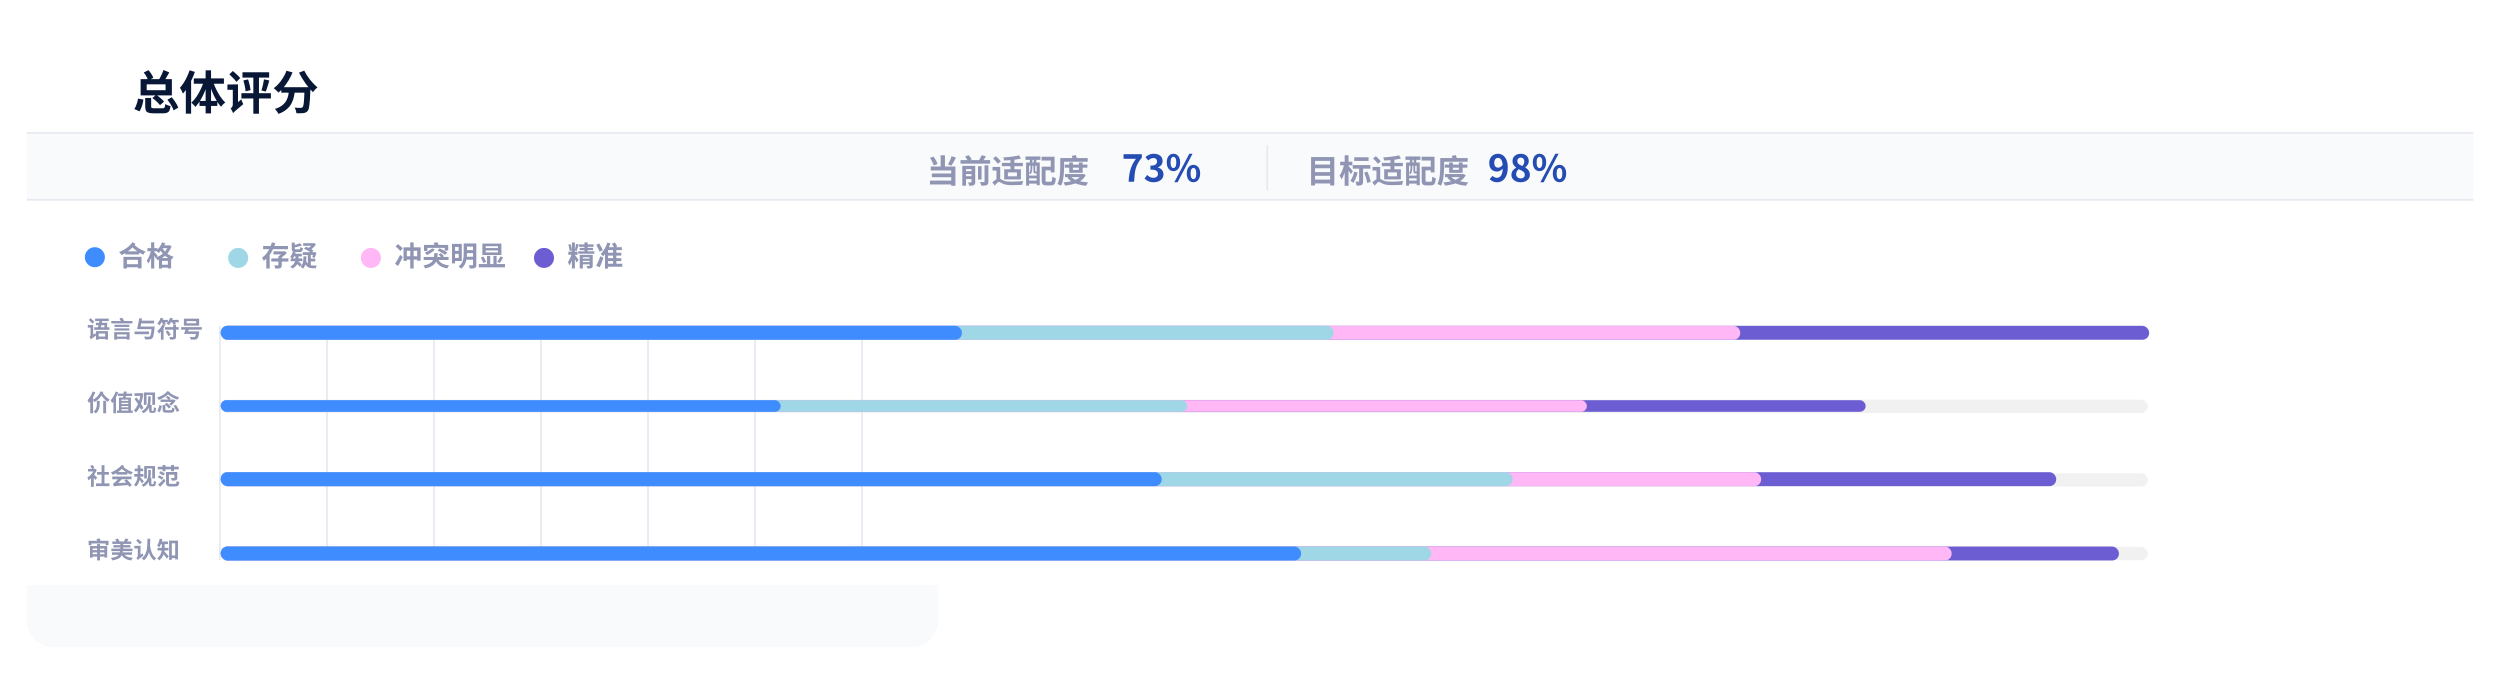 <svg width="1077" height="291" viewBox="0 0 1077 291" fill="none" xmlns="http://www.w3.org/2000/svg">
<g filter="url(#filter0_d_140_3113)">
<rect x="11.527" y="5.763" width="1053.95" height="267.24" rx="16" fill="white"/>
<path d="M72.124 37.195L73.986 36.134C74.386 36.588 74.773 37.081 75.147 37.615C75.521 38.136 75.847 38.656 76.128 39.177C76.421 39.697 76.642 40.178 76.788 40.618L74.767 41.799C74.66 41.372 74.466 40.891 74.186 40.358C73.919 39.824 73.606 39.283 73.245 38.736C72.885 38.176 72.511 37.662 72.124 37.195ZM65.618 36.454L67.3 35.113C67.74 35.367 68.167 35.667 68.581 36.014C69.008 36.347 69.408 36.694 69.782 37.055C70.156 37.402 70.456 37.715 70.683 37.995L68.941 39.537C68.701 39.23 68.401 38.89 68.04 38.516C67.68 38.142 67.287 37.775 66.859 37.415C66.446 37.041 66.032 36.721 65.618 36.454ZM62.556 36.434H65.118V40.137C65.118 40.458 65.205 40.665 65.378 40.758C65.552 40.838 65.939 40.878 66.539 40.878C66.646 40.878 66.806 40.878 67.02 40.878C67.246 40.878 67.493 40.878 67.76 40.878C68.04 40.878 68.321 40.878 68.601 40.878C68.895 40.878 69.162 40.878 69.402 40.878C69.642 40.878 69.835 40.878 69.982 40.878C70.289 40.878 70.523 40.838 70.683 40.758C70.843 40.665 70.957 40.491 71.023 40.237C71.103 39.971 71.163 39.584 71.203 39.077C71.377 39.197 71.597 39.317 71.864 39.437C72.131 39.544 72.404 39.644 72.685 39.737C72.978 39.831 73.239 39.897 73.465 39.937C73.372 40.765 73.212 41.405 72.985 41.859C72.758 42.313 72.418 42.626 71.964 42.8C71.524 42.973 70.93 43.06 70.182 43.06C70.062 43.06 69.869 43.06 69.602 43.06C69.335 43.06 69.035 43.06 68.701 43.06C68.381 43.06 68.054 43.06 67.72 43.06C67.4 43.06 67.106 43.06 66.839 43.06C66.586 43.06 66.399 43.06 66.279 43.06C65.291 43.06 64.524 42.973 63.977 42.8C63.443 42.626 63.069 42.326 62.856 41.899C62.656 41.472 62.556 40.891 62.556 40.157V36.434ZM59.493 36.714L61.795 37.135C61.675 38.016 61.468 38.923 61.174 39.857C60.881 40.778 60.52 41.565 60.093 42.219L57.851 41.198C58.105 40.851 58.339 40.431 58.552 39.937C58.766 39.444 58.952 38.916 59.112 38.356C59.273 37.795 59.399 37.248 59.493 36.714ZM61.935 25.444L63.997 24.463C64.424 24.971 64.831 25.524 65.218 26.125C65.618 26.725 65.892 27.279 66.039 27.786L63.817 28.847C63.737 28.54 63.596 28.187 63.396 27.786C63.196 27.386 62.969 26.986 62.716 26.585C62.462 26.172 62.202 25.791 61.935 25.444ZM70.443 24.403L72.945 25.444C72.478 26.232 72.004 27.032 71.524 27.846C71.043 28.647 70.59 29.334 70.162 29.908L68.221 28.987C68.488 28.574 68.754 28.107 69.021 27.586C69.302 27.052 69.569 26.512 69.822 25.965C70.076 25.404 70.282 24.884 70.443 24.403ZM63.196 30.569V33.091H71.323V30.569H63.196ZM60.574 28.327H74.046V35.333H60.574V28.327ZM81.673 24.523L83.955 25.224C83.568 26.345 83.101 27.479 82.553 28.627C82.02 29.761 81.433 30.842 80.792 31.87C80.165 32.884 79.511 33.778 78.83 34.552C78.75 34.352 78.63 34.099 78.47 33.792C78.323 33.471 78.163 33.151 77.99 32.831C77.816 32.511 77.656 32.25 77.509 32.05C78.083 31.436 78.623 30.729 79.13 29.928C79.651 29.114 80.125 28.247 80.552 27.326C80.992 26.405 81.366 25.471 81.673 24.523ZM80.051 30.068L82.333 27.786V27.806V43.22H80.051V30.068ZM88.579 24.543H90.921V43.1H88.579V24.543ZM83.494 28.026H96.466V30.309H83.494V28.026ZM85.937 37.735H93.624V39.877H85.937V37.735ZM91.782 29.308C92.129 30.429 92.576 31.563 93.123 32.711C93.67 33.845 94.277 34.906 94.945 35.894C95.612 36.868 96.306 37.695 97.026 38.376C96.746 38.576 96.426 38.856 96.066 39.217C95.719 39.577 95.439 39.917 95.225 40.237C94.504 39.437 93.817 38.476 93.163 37.355C92.509 36.234 91.922 35.026 91.401 33.732C90.881 32.424 90.434 31.109 90.06 29.788L91.782 29.308ZM87.838 29.108L89.58 29.588C89.206 30.976 88.746 32.337 88.199 33.672C87.651 35.006 87.038 36.241 86.357 37.375C85.676 38.509 84.942 39.483 84.155 40.298C84.022 40.111 83.855 39.904 83.654 39.677C83.454 39.437 83.241 39.21 83.014 38.996C82.8 38.783 82.607 38.609 82.433 38.476C83.207 37.795 83.935 36.955 84.615 35.954C85.309 34.939 85.93 33.845 86.477 32.671C87.038 31.483 87.491 30.295 87.838 29.108ZM103.993 34.392H116.704V36.674H103.993V34.392ZM104.453 25.384H115.944V27.666H104.453V25.384ZM109.137 25.905H111.56V43.24H109.137V25.905ZM113.722 28.427L116.024 28.907C115.863 29.468 115.697 30.042 115.523 30.629C115.35 31.216 115.176 31.77 115.003 32.29C114.843 32.811 114.676 33.278 114.502 33.692L112.621 33.191C112.767 32.764 112.914 32.27 113.061 31.71C113.208 31.149 113.335 30.582 113.441 30.008C113.561 29.434 113.655 28.907 113.722 28.427ZM104.854 28.907L106.875 28.427C107.049 28.907 107.202 29.428 107.336 29.988C107.483 30.549 107.609 31.096 107.716 31.63C107.836 32.15 107.916 32.624 107.956 33.051L105.814 33.592C105.774 33.164 105.708 32.684 105.614 32.15C105.521 31.603 105.407 31.049 105.274 30.489C105.14 29.928 105 29.401 104.854 28.907ZM98.808 26.265L100.309 24.824C100.656 25.117 101.03 25.444 101.43 25.805C101.844 26.165 102.231 26.525 102.592 26.886C102.965 27.246 103.265 27.573 103.492 27.866L101.871 29.528C101.671 29.221 101.397 28.881 101.05 28.507C100.703 28.133 100.33 27.753 99.929 27.366C99.529 26.966 99.155 26.599 98.808 26.265ZM100.41 43L99.869 40.838L100.289 40.097L103.953 37.055C104.046 37.375 104.18 37.735 104.353 38.136C104.527 38.536 104.68 38.856 104.814 39.096C103.959 39.817 103.265 40.404 102.732 40.858C102.198 41.312 101.771 41.672 101.451 41.939C101.144 42.219 100.917 42.433 100.77 42.58C100.623 42.726 100.503 42.867 100.41 43ZM97.967 30.629H101.531V32.931H97.967V30.629ZM100.41 43C100.356 42.8 100.269 42.573 100.149 42.319C100.029 42.066 99.896 41.819 99.749 41.579C99.602 41.339 99.469 41.145 99.349 40.998C99.549 40.851 99.756 40.631 99.969 40.338C100.183 40.031 100.289 39.657 100.289 39.217V30.609H102.531V40.858C102.531 40.858 102.425 40.931 102.211 41.078C101.998 41.225 101.751 41.405 101.471 41.619C101.19 41.846 100.943 42.079 100.73 42.319C100.516 42.56 100.41 42.786 100.41 43ZM121.188 31.81H132.018V34.172H121.188V31.81ZM131.217 31.81H133.739C133.739 31.81 133.739 31.877 133.739 32.01C133.739 32.13 133.739 32.277 133.739 32.45C133.739 32.611 133.733 32.744 133.719 32.851C133.666 34.332 133.606 35.607 133.539 36.674C133.473 37.742 133.393 38.636 133.299 39.357C133.219 40.064 133.119 40.631 132.999 41.058C132.879 41.485 132.732 41.806 132.558 42.019C132.305 42.339 132.031 42.56 131.738 42.68C131.444 42.813 131.11 42.907 130.737 42.96C130.39 43.013 129.943 43.04 129.396 43.04C128.862 43.053 128.295 43.047 127.694 43.02C127.667 42.66 127.581 42.246 127.434 41.779C127.3 41.325 127.127 40.931 126.913 40.598C127.461 40.651 127.974 40.685 128.455 40.698C128.935 40.698 129.302 40.698 129.556 40.698C129.916 40.698 130.183 40.611 130.356 40.438C130.517 40.264 130.65 39.884 130.757 39.297C130.864 38.696 130.95 37.822 131.017 36.674C131.097 35.527 131.164 34.045 131.217 32.23V31.81ZM123.43 24.704L126.033 25.444C125.565 26.592 125.012 27.706 124.371 28.787C123.731 29.855 123.037 30.849 122.289 31.77C121.542 32.677 120.768 33.465 119.967 34.132C119.834 33.959 119.64 33.752 119.387 33.511C119.133 33.271 118.873 33.038 118.606 32.811C118.352 32.571 118.125 32.377 117.925 32.23C118.699 31.67 119.433 30.996 120.127 30.209C120.835 29.408 121.468 28.54 122.029 27.606C122.603 26.672 123.07 25.704 123.43 24.704ZM131.057 24.663C131.377 25.304 131.751 25.965 132.178 26.645C132.605 27.313 133.072 27.966 133.579 28.607C134.1 29.248 134.627 29.848 135.161 30.409C135.708 30.969 136.242 31.47 136.762 31.91C136.562 32.057 136.335 32.25 136.082 32.491C135.841 32.731 135.608 32.978 135.381 33.231C135.154 33.485 134.967 33.725 134.82 33.952C134.287 33.431 133.739 32.851 133.179 32.21C132.632 31.556 132.098 30.862 131.578 30.128C131.057 29.381 130.557 28.62 130.076 27.846C129.609 27.072 129.189 26.305 128.815 25.544L131.057 24.663ZM124.591 32.491H127.134C127.027 33.612 126.867 34.699 126.653 35.754C126.44 36.808 126.086 37.809 125.592 38.756C125.112 39.69 124.418 40.544 123.51 41.319C122.603 42.093 121.415 42.76 119.947 43.32C119.854 43.093 119.72 42.846 119.547 42.58C119.387 42.326 119.206 42.072 119.006 41.819C118.806 41.565 118.613 41.352 118.426 41.178C119.76 40.751 120.821 40.224 121.609 39.597C122.396 38.97 122.99 38.276 123.39 37.515C123.791 36.754 124.071 35.947 124.231 35.093C124.391 34.239 124.511 33.371 124.591 32.491Z" fill="#081735"/>
<rect x="11.527" y="51.864" width="1053.95" height="28.813" fill="#F9FAFC"/>
<line x1="11.527" y1="51.504" x2="1065.47" y2="51.504" stroke="#E6E8F0" stroke-width="0.72"/>
<line x1="11.527" y1="80.317" x2="1065.47" y2="80.317" stroke="#E6E8F0" stroke-width="0.72"/>
<path d="M405.232 61.13H407.081V66.876H405.232V61.13ZM400.635 62.279L402.163 61.691C402.415 62.009 402.653 62.359 402.877 62.742C403.102 63.116 403.302 63.489 403.48 63.863C403.657 64.227 403.798 64.559 403.9 64.858L402.275 65.544C402.191 65.246 402.06 64.904 401.883 64.522C401.714 64.138 401.523 63.751 401.308 63.358C401.093 62.966 400.869 62.606 400.635 62.279ZM409.94 61.551L411.817 62.111C411.612 62.522 411.397 62.943 411.173 63.373C410.949 63.793 410.724 64.195 410.5 64.578C410.285 64.961 410.075 65.302 409.87 65.6L408.384 65.068C408.571 64.75 408.763 64.391 408.959 63.989C409.155 63.587 409.337 63.176 409.505 62.756C409.683 62.326 409.828 61.925 409.94 61.551ZM400.958 65.993H411.579V74.288H409.786V67.688H400.958V65.993ZM401.448 68.978H410.43V70.589H401.448V68.978ZM400.649 72.046H410.71V73.714H400.649V72.046ZM413.793 63.218H426.545V64.746H413.793V63.218ZM415.461 67.983H419.09V69.23H415.461V67.983ZM415.461 70.141H419.09V71.374H415.461V70.141ZM421.332 65.853H422.873V71.598H421.332V65.853ZM418.515 65.699H420.127V72.649C420.127 72.994 420.085 73.275 420.001 73.49C419.917 73.704 419.758 73.873 419.524 73.994C419.281 74.115 418.997 74.19 418.67 74.218C418.352 74.246 417.978 74.26 417.549 74.26C417.502 74.045 417.427 73.798 417.324 73.518C417.231 73.247 417.128 73.018 417.016 72.831C417.268 72.84 417.521 72.85 417.773 72.859C418.025 72.859 418.193 72.854 418.277 72.845C418.361 72.845 418.422 72.826 418.459 72.789C418.497 72.752 418.515 72.695 418.515 72.621V65.699ZM424.134 65.46H425.788V72.453C425.788 72.864 425.737 73.181 425.634 73.406C425.54 73.639 425.358 73.826 425.087 73.966C424.816 74.087 424.489 74.167 424.106 74.204C423.723 74.242 423.275 74.256 422.761 74.246C422.724 74.022 422.644 73.756 422.523 73.448C422.411 73.139 422.289 72.878 422.159 72.663C422.523 72.681 422.864 72.691 423.182 72.691C423.509 72.691 423.728 72.686 423.84 72.677C423.952 72.677 424.027 72.663 424.064 72.635C424.111 72.597 424.134 72.532 424.134 72.439V65.46ZM415.727 61.677L417.324 61.116C417.577 61.397 417.829 61.705 418.081 62.041C418.333 62.378 418.52 62.681 418.642 62.952L416.932 63.541C416.839 63.288 416.675 62.985 416.442 62.63C416.217 62.275 415.979 61.957 415.727 61.677ZM422.929 61.088L424.751 61.635C424.471 62.083 424.181 62.522 423.882 62.952C423.593 63.373 423.322 63.737 423.07 64.045L421.556 63.527C421.724 63.302 421.892 63.05 422.061 62.77C422.229 62.49 422.388 62.205 422.537 61.915C422.696 61.616 422.827 61.341 422.929 61.088ZM414.564 65.699H418.978V67.114H416.147V74.218H414.564V65.699ZM430.889 66.161V71.836H429.277V67.716H427.596V66.161H430.889ZM427.792 62.49L429.025 61.551C429.277 61.756 429.539 61.99 429.81 62.252C430.09 62.513 430.347 62.775 430.58 63.036C430.823 63.298 431.019 63.536 431.169 63.751L429.852 64.816C429.721 64.592 429.539 64.344 429.305 64.073C429.081 63.802 428.833 63.527 428.562 63.246C428.301 62.966 428.044 62.714 427.792 62.49ZM430.384 71.163C430.636 71.163 430.884 71.248 431.127 71.416C431.37 71.575 431.697 71.752 432.108 71.948C432.584 72.182 433.14 72.336 433.775 72.411C434.41 72.476 435.102 72.509 435.849 72.509C436.325 72.509 436.863 72.495 437.46 72.467C438.058 72.439 438.652 72.406 439.24 72.368C439.829 72.322 440.352 72.266 440.809 72.2C440.753 72.341 440.693 72.513 440.627 72.719C440.562 72.915 440.501 73.111 440.445 73.307C440.398 73.513 440.37 73.69 440.361 73.84C440.118 73.859 439.81 73.877 439.436 73.896C439.072 73.915 438.675 73.929 438.245 73.938C437.815 73.957 437.386 73.971 436.956 73.98C436.526 73.989 436.143 73.994 435.807 73.994C434.957 73.994 434.214 73.943 433.579 73.84C432.953 73.746 432.374 73.569 431.841 73.307C431.514 73.149 431.23 72.994 430.987 72.845C430.753 72.686 430.548 72.607 430.37 72.607C430.202 72.607 430.015 72.686 429.81 72.845C429.604 72.994 429.394 73.195 429.179 73.448C428.964 73.7 428.749 73.957 428.534 74.218L427.498 72.775C428.002 72.308 428.511 71.925 429.025 71.626C429.539 71.318 429.992 71.163 430.384 71.163ZM439.03 61.158L439.829 62.546C439.324 62.667 438.773 62.779 438.175 62.882C437.587 62.975 436.975 63.055 436.339 63.12C435.704 63.186 435.064 63.242 434.42 63.288C433.784 63.326 433.173 63.358 432.584 63.386C432.556 63.19 432.5 62.966 432.416 62.714C432.341 62.452 432.262 62.233 432.178 62.055C432.776 62.018 433.383 61.976 433.999 61.929C434.625 61.873 435.237 61.808 435.835 61.733C436.442 61.649 437.017 61.56 437.559 61.467C438.1 61.373 438.591 61.271 439.03 61.158ZM435.303 62.644H437.012V67.997H435.303V62.644ZM431.603 64.395H440.641V65.853H431.603V64.395ZM434.196 68.501V70.197H438.091V68.501H434.196ZM432.612 67.17H439.787V71.514H432.612V67.17ZM449.567 66.035H453.477V67.632H449.567V66.035ZM448.755 66.035H450.422V71.878C450.422 72.168 450.459 72.35 450.534 72.425C450.609 72.499 450.786 72.537 451.067 72.537C451.123 72.537 451.221 72.537 451.361 72.537C451.501 72.537 451.655 72.537 451.823 72.537C451.991 72.537 452.15 72.537 452.3 72.537C452.459 72.537 452.571 72.537 452.636 72.537C452.814 72.537 452.944 72.485 453.028 72.383C453.122 72.27 453.187 72.056 453.225 71.738C453.271 71.42 453.309 70.953 453.337 70.337C453.458 70.43 453.608 70.524 453.785 70.617C453.963 70.701 454.145 70.781 454.332 70.855C454.528 70.921 454.701 70.972 454.85 71.009C454.794 71.803 454.696 72.425 454.556 72.873C454.416 73.321 454.205 73.639 453.925 73.826C453.645 74.013 453.262 74.106 452.776 74.106C452.701 74.106 452.599 74.106 452.468 74.106C452.337 74.106 452.192 74.106 452.034 74.106C451.875 74.106 451.711 74.106 451.543 74.106C451.384 74.106 451.239 74.106 451.109 74.106C450.978 74.106 450.88 74.106 450.814 74.106C450.291 74.106 449.88 74.041 449.581 73.91C449.292 73.788 449.082 73.564 448.951 73.237C448.82 72.92 448.755 72.467 448.755 71.878V66.035ZM448.713 61.775H454.304V68.515H452.678V63.401H448.713V61.775ZM442.043 64.255H447.928V74.022H446.597V65.642H443.332V74.218H442.043V64.255ZM442.729 69.902H447.227V71.065H442.729V69.902ZM442.729 72.032H447.227V73.335H442.729V72.032ZM441.776 61.649H448.194V63.12H441.776V61.649ZM443.668 61.985H444.761V65.348H443.668V61.985ZM445.322 61.985H446.443V65.348H445.322V61.985ZM443.934 65.334H444.719V66.763C444.719 67.025 444.696 67.31 444.649 67.618C444.612 67.917 444.532 68.216 444.411 68.515C444.299 68.805 444.135 69.071 443.92 69.314C443.855 69.239 443.757 69.146 443.626 69.034C443.505 68.921 443.397 68.842 443.304 68.795C443.491 68.59 443.626 68.37 443.71 68.137C443.803 67.903 443.864 67.67 443.892 67.436C443.92 67.193 443.934 66.964 443.934 66.749V65.334ZM445.195 65.334H445.98V67.912C445.98 68.006 445.985 68.067 445.994 68.095C446.003 68.113 446.031 68.123 446.078 68.123C446.097 68.123 446.12 68.123 446.148 68.123C446.186 68.123 446.218 68.123 446.246 68.123C446.284 68.123 446.312 68.123 446.33 68.123C446.433 68.123 446.494 68.109 446.513 68.081C446.597 68.146 446.709 68.207 446.849 68.263C446.989 68.319 447.12 68.361 447.241 68.389C447.195 68.585 447.106 68.73 446.975 68.823C446.854 68.907 446.685 68.95 446.471 68.95C446.433 68.95 446.382 68.95 446.316 68.95C446.26 68.95 446.2 68.95 446.134 68.95C446.078 68.95 446.027 68.95 445.98 68.95C445.681 68.95 445.476 68.884 445.364 68.753C445.251 68.623 445.195 68.347 445.195 67.927V65.334ZM458.718 65.152H468.442V66.483H458.718V65.152ZM458.816 69.244H466.509V70.547H458.816V69.244ZM460.609 64.227H462.193V67.408H464.771V64.227H466.41V68.683H460.609V64.227ZM466.088 69.244H466.41L466.705 69.174L467.756 69.706C467.373 70.444 466.873 71.075 466.256 71.598C465.649 72.112 464.953 72.546 464.168 72.901C463.393 73.247 462.552 73.522 461.646 73.728C460.749 73.933 459.806 74.092 458.816 74.204C458.76 74.008 458.661 73.77 458.521 73.49C458.391 73.209 458.26 72.98 458.129 72.803C459.026 72.737 459.89 72.625 460.721 72.467C461.553 72.308 462.319 72.098 463.019 71.836C463.72 71.565 464.332 71.234 464.855 70.841C465.378 70.449 465.789 69.982 466.088 69.44V69.244ZM461.198 70.225C461.655 70.738 462.258 71.177 463.005 71.542C463.762 71.897 464.631 72.182 465.612 72.397C466.602 72.602 467.672 72.747 468.821 72.831C468.699 72.943 468.578 73.088 468.456 73.265C468.335 73.443 468.218 73.62 468.106 73.798C467.994 73.975 467.905 74.139 467.84 74.288C466.644 74.167 465.537 73.961 464.519 73.672C463.51 73.391 462.604 73.013 461.8 72.537C461.006 72.051 460.324 71.462 459.754 70.771L461.198 70.225ZM457.54 62.35H468.582V63.905H457.54V62.35ZM456.756 62.35H458.423V66.091C458.423 66.679 458.405 67.329 458.367 68.039C458.339 68.739 458.278 69.463 458.185 70.211C458.092 70.949 457.956 71.668 457.779 72.368C457.601 73.06 457.368 73.695 457.078 74.274C456.966 74.181 456.816 74.087 456.63 73.994C456.443 73.901 456.251 73.812 456.055 73.728C455.859 73.644 455.686 73.583 455.537 73.546C455.817 73.004 456.041 72.415 456.209 71.78C456.377 71.145 456.499 70.491 456.574 69.818C456.648 69.146 456.695 68.492 456.714 67.856C456.742 67.221 456.756 66.633 456.756 66.091V62.35ZM461.688 61.411L463.398 61.032C463.538 61.331 463.673 61.663 463.804 62.027C463.944 62.382 464.038 62.691 464.084 62.952L462.277 63.373C462.239 63.12 462.165 62.807 462.053 62.434C461.94 62.051 461.819 61.71 461.688 61.411Z" fill="#8F95B2"/>
<path d="M486.204 72.541C486.258 71.516 486.348 70.571 486.476 69.706C486.605 68.831 486.786 68.009 487.021 67.24C487.256 66.461 487.56 65.697 487.934 64.95C488.318 64.203 488.793 63.439 489.359 62.66H484.026V60.674H491.905V62.115C491.222 62.948 490.667 63.749 490.24 64.517C489.823 65.286 489.503 66.066 489.279 66.856C489.065 67.646 488.905 68.5 488.799 69.418C488.702 70.336 488.628 71.377 488.574 72.541H486.204ZM497.043 72.765C496.424 72.765 495.869 72.69 495.378 72.541C494.887 72.402 494.449 72.21 494.065 71.964C493.691 71.708 493.365 71.425 493.088 71.115L494.193 69.626C494.556 69.957 494.951 70.245 495.378 70.491C495.816 70.726 496.301 70.843 496.835 70.843C497.241 70.843 497.593 70.779 497.892 70.651C498.202 70.523 498.437 70.336 498.597 70.091C498.768 69.845 498.853 69.546 498.853 69.194C498.853 68.799 498.757 68.462 498.565 68.185C498.383 67.897 498.058 67.678 497.588 67.528C497.118 67.379 496.456 67.304 495.602 67.304V65.606C496.328 65.606 496.899 65.532 497.316 65.382C497.732 65.222 498.026 65.009 498.196 64.742C498.378 64.464 498.469 64.149 498.469 63.797C498.469 63.338 498.33 62.98 498.052 62.724C497.775 62.457 497.385 62.324 496.883 62.324C496.467 62.324 496.077 62.42 495.714 62.612C495.362 62.793 495.01 63.044 494.657 63.364L493.44 61.907C493.963 61.469 494.513 61.123 495.09 60.866C495.666 60.599 496.301 60.466 496.995 60.466C497.753 60.466 498.421 60.589 498.997 60.834C499.584 61.08 500.038 61.437 500.358 61.907C500.679 62.377 500.839 62.948 500.839 63.621C500.839 64.261 500.668 64.811 500.326 65.27C499.985 65.729 499.499 66.082 498.869 66.327V66.407C499.307 66.525 499.702 66.717 500.054 66.984C500.417 67.24 500.7 67.566 500.903 67.961C501.116 68.356 501.223 68.815 501.223 69.338C501.223 70.053 501.031 70.667 500.647 71.18C500.273 71.692 499.766 72.087 499.125 72.365C498.495 72.632 497.801 72.765 497.043 72.765ZM505.513 67.977C504.957 67.977 504.461 67.827 504.023 67.528C503.585 67.229 503.244 66.797 502.998 66.231C502.753 65.665 502.63 64.987 502.63 64.197C502.63 63.407 502.753 62.735 502.998 62.179C503.244 61.624 503.585 61.203 504.023 60.914C504.461 60.615 504.957 60.466 505.513 60.466C506.089 60.466 506.591 60.615 507.018 60.914C507.456 61.203 507.797 61.624 508.043 62.179C508.288 62.735 508.411 63.407 508.411 64.197C508.411 64.987 508.288 65.665 508.043 66.231C507.797 66.797 507.456 67.229 507.018 67.528C506.591 67.827 506.089 67.977 505.513 67.977ZM505.513 66.647C505.854 66.647 506.142 66.461 506.377 66.087C506.623 65.703 506.746 65.073 506.746 64.197C506.746 63.332 506.623 62.719 506.377 62.356C506.142 61.982 505.854 61.795 505.513 61.795C505.171 61.795 504.877 61.982 504.632 62.356C504.397 62.719 504.279 63.332 504.279 64.197C504.279 65.073 504.397 65.703 504.632 66.087C504.877 66.461 505.171 66.647 505.513 66.647ZM505.897 72.765L512.351 60.466H513.744L507.306 72.765H505.897ZM514.144 72.765C513.578 72.765 513.077 72.615 512.639 72.317C512.212 72.018 511.87 71.585 511.614 71.019C511.368 70.454 511.246 69.776 511.246 68.986C511.246 68.185 511.368 67.507 511.614 66.952C511.87 66.397 512.212 65.975 512.639 65.687C513.077 65.388 513.578 65.238 514.144 65.238C514.699 65.238 515.191 65.388 515.618 65.687C516.055 65.975 516.397 66.397 516.643 66.952C516.899 67.507 517.027 68.185 517.027 68.986C517.027 69.776 516.899 70.454 516.643 71.019C516.397 71.585 516.055 72.018 515.618 72.317C515.191 72.615 514.699 72.765 514.144 72.765ZM514.144 71.42C514.486 71.42 514.774 71.233 515.009 70.859C515.244 70.475 515.361 69.85 515.361 68.986C515.361 68.099 515.244 67.48 515.009 67.128C514.774 66.765 514.486 66.583 514.144 66.583C513.792 66.583 513.498 66.765 513.263 67.128C513.029 67.48 512.911 68.099 512.911 68.986C512.911 69.85 513.029 70.475 513.263 70.859C513.498 71.233 513.792 71.42 514.144 71.42Z" fill="#244CB2"/>
<line x1="545.917" y1="56.809" x2="545.917" y2="76.261" stroke="#E6E8F0" stroke-width="0.72"/>
<path d="M566.028 65.138H573.636V66.736H566.028V65.138ZM566.028 68.389H573.636V69.986H566.028V68.389ZM566.028 71.626H573.636V73.265H566.028V71.626ZM564.823 61.901H574.814V74.148H573.02V63.541H566.518V74.148H564.823V61.901ZM583.403 61.999H589.583V63.569H583.403V61.999ZM582.759 65.348H590.368V66.918H582.759V65.348ZM585.505 66.133H587.215V72.326C587.215 72.737 587.173 73.069 587.089 73.321C587.014 73.574 586.841 73.77 586.57 73.91C586.318 74.05 586.014 74.134 585.659 74.162C585.304 74.2 584.889 74.218 584.412 74.218C584.393 73.975 584.337 73.686 584.244 73.349C584.151 73.022 584.048 72.737 583.936 72.495C584.216 72.504 584.482 72.509 584.734 72.509C584.996 72.509 585.174 72.509 585.267 72.509C585.36 72.509 585.421 72.495 585.449 72.467C585.486 72.429 585.505 72.368 585.505 72.284V66.133ZM587.691 68.627L589.078 68.151C589.293 68.618 589.499 69.122 589.695 69.664C589.891 70.197 590.059 70.715 590.199 71.219C590.349 71.715 590.452 72.158 590.508 72.551L588.994 73.097C588.948 72.705 588.859 72.256 588.728 71.752C588.597 71.238 588.443 70.71 588.266 70.169C588.088 69.617 587.897 69.104 587.691 68.627ZM583.375 68.207L584.889 68.557C584.748 69.108 584.58 69.655 584.384 70.197C584.197 70.738 583.987 71.252 583.754 71.738C583.529 72.224 583.296 72.653 583.053 73.027C582.96 72.943 582.829 72.845 582.661 72.733C582.502 72.621 582.338 72.513 582.17 72.411C582.002 72.308 581.857 72.224 581.736 72.158C582.1 71.673 582.422 71.075 582.703 70.365C582.992 69.655 583.216 68.936 583.375 68.207ZM577.336 63.905H582.591V65.46H577.336V63.905ZM579.284 61.13H580.951V74.288H579.284V61.13ZM579.073 64.97L580.082 65.292C579.989 65.834 579.867 66.394 579.718 66.974C579.578 67.553 579.414 68.127 579.228 68.697C579.05 69.258 578.849 69.781 578.625 70.267C578.41 70.743 578.181 71.159 577.938 71.514C577.892 71.364 577.817 71.192 577.714 70.995C577.621 70.79 577.518 70.589 577.406 70.393C577.294 70.187 577.186 70.014 577.084 69.874C577.383 69.491 577.663 69.024 577.924 68.473C578.186 67.922 578.415 67.338 578.611 66.722C578.816 66.105 578.971 65.521 579.073 64.97ZM580.881 65.684C580.965 65.769 581.096 65.918 581.273 66.133C581.46 66.348 581.656 66.581 581.862 66.834C582.077 67.086 582.268 67.319 582.436 67.534C582.614 67.749 582.735 67.898 582.801 67.983L581.904 69.314C581.81 69.118 581.689 68.889 581.54 68.627C581.39 68.356 581.227 68.081 581.049 67.8C580.872 67.52 580.704 67.259 580.545 67.016C580.386 66.773 580.255 66.572 580.152 66.413L580.881 65.684ZM594.585 66.161V71.836H592.974V67.716H591.292V66.161H594.585ZM591.489 62.49L592.722 61.551C592.974 61.756 593.235 61.99 593.506 62.252C593.787 62.513 594.043 62.775 594.277 63.036C594.52 63.298 594.716 63.536 594.866 63.751L593.548 64.816C593.418 64.592 593.235 64.344 593.002 64.073C592.778 63.802 592.53 63.527 592.259 63.246C591.998 62.966 591.741 62.714 591.489 62.49ZM594.081 71.163C594.333 71.163 594.581 71.248 594.824 71.416C595.066 71.575 595.393 71.752 595.804 71.948C596.281 72.182 596.837 72.336 597.472 72.411C598.107 72.476 598.798 72.509 599.546 72.509C600.022 72.509 600.559 72.495 601.157 72.467C601.755 72.439 602.348 72.406 602.937 72.368C603.525 72.322 604.048 72.266 604.506 72.2C604.45 72.341 604.389 72.513 604.324 72.719C604.259 72.915 604.198 73.111 604.142 73.307C604.095 73.513 604.067 73.69 604.058 73.84C603.815 73.859 603.507 73.877 603.133 73.896C602.769 73.915 602.372 73.929 601.942 73.938C601.512 73.957 601.082 73.971 600.653 73.98C600.223 73.989 599.84 73.994 599.504 73.994C598.654 73.994 597.911 73.943 597.276 73.84C596.65 73.746 596.071 73.569 595.538 73.307C595.211 73.149 594.926 72.994 594.683 72.845C594.45 72.686 594.244 72.607 594.067 72.607C593.899 72.607 593.712 72.686 593.506 72.845C593.301 72.994 593.091 73.195 592.876 73.448C592.661 73.7 592.446 73.957 592.231 74.218L591.194 72.775C591.699 72.308 592.208 71.925 592.722 71.626C593.235 71.318 593.688 71.163 594.081 71.163ZM602.727 61.158L603.525 62.546C603.021 62.667 602.47 62.779 601.872 62.882C601.283 62.975 600.671 63.055 600.036 63.12C599.401 63.186 598.761 63.242 598.116 63.288C597.481 63.326 596.869 63.358 596.281 63.386C596.253 63.19 596.197 62.966 596.113 62.714C596.038 62.452 595.959 62.233 595.874 62.055C596.472 62.018 597.08 61.976 597.696 61.929C598.322 61.873 598.934 61.808 599.532 61.733C600.139 61.649 600.713 61.56 601.255 61.467C601.797 61.373 602.288 61.271 602.727 61.158ZM598.999 62.644H600.709V67.997H598.999V62.644ZM595.3 64.395H604.338V65.853H595.3V64.395ZM597.892 68.501V70.197H601.788V68.501H597.892ZM596.309 67.17H603.483V71.514H596.309V67.17ZM613.264 66.035H617.174V67.632H613.264V66.035ZM612.451 66.035H614.119V71.878C614.119 72.168 614.156 72.35 614.231 72.425C614.306 72.499 614.483 72.537 614.763 72.537C614.819 72.537 614.918 72.537 615.058 72.537C615.198 72.537 615.352 72.537 615.52 72.537C615.688 72.537 615.847 72.537 615.997 72.537C616.155 72.537 616.267 72.537 616.333 72.537C616.51 72.537 616.641 72.485 616.725 72.383C616.819 72.27 616.884 72.056 616.921 71.738C616.968 71.42 617.005 70.953 617.033 70.337C617.155 70.43 617.304 70.524 617.482 70.617C617.659 70.701 617.842 70.781 618.028 70.855C618.225 70.921 618.397 70.972 618.547 71.009C618.491 71.803 618.393 72.425 618.253 72.873C618.112 73.321 617.902 73.639 617.622 73.826C617.342 74.013 616.959 74.106 616.473 74.106C616.398 74.106 616.295 74.106 616.165 74.106C616.034 74.106 615.889 74.106 615.73 74.106C615.571 74.106 615.408 74.106 615.24 74.106C615.081 74.106 614.936 74.106 614.805 74.106C614.675 74.106 614.577 74.106 614.511 74.106C613.988 74.106 613.577 74.041 613.278 73.91C612.988 73.788 612.778 73.564 612.648 73.237C612.517 72.92 612.451 72.467 612.451 71.878V66.035ZM612.409 61.775H618V68.515H616.375V63.401H612.409V61.775ZM605.739 64.255H611.625V74.022H610.293V65.642H607.028V74.218H605.739V64.255ZM606.426 69.902H610.924V71.065H606.426V69.902ZM606.426 72.032H610.924V73.335H606.426V72.032ZM605.473 61.649H611.891V63.12H605.473V61.649ZM607.365 61.985H608.458V65.348H607.365V61.985ZM609.018 61.985H610.139V65.348H609.018V61.985ZM607.631 65.334H608.416V66.763C608.416 67.025 608.392 67.31 608.346 67.618C608.308 67.917 608.229 68.216 608.107 68.515C607.995 68.805 607.832 69.071 607.617 69.314C607.552 69.239 607.454 69.146 607.323 69.034C607.201 68.921 607.094 68.842 607 68.795C607.187 68.59 607.323 68.37 607.407 68.137C607.5 67.903 607.561 67.67 607.589 67.436C607.617 67.193 607.631 66.964 607.631 66.749V65.334ZM608.892 65.334H609.677V67.912C609.677 68.006 609.682 68.067 609.691 68.095C609.7 68.113 609.728 68.123 609.775 68.123C609.794 68.123 609.817 68.123 609.845 68.123C609.882 68.123 609.915 68.123 609.943 68.123C609.98 68.123 610.008 68.123 610.027 68.123C610.13 68.123 610.191 68.109 610.209 68.081C610.293 68.146 610.405 68.207 610.546 68.263C610.686 68.319 610.817 68.361 610.938 68.389C610.891 68.585 610.803 68.73 610.672 68.823C610.55 68.907 610.382 68.95 610.167 68.95C610.13 68.95 610.079 68.95 610.013 68.95C609.957 68.95 609.896 68.95 609.831 68.95C609.775 68.95 609.724 68.95 609.677 68.95C609.378 68.95 609.172 68.884 609.06 68.753C608.948 68.623 608.892 68.347 608.892 67.927V65.334ZM622.414 65.152H632.139V66.483H622.414V65.152ZM622.512 69.244H630.205V70.547H622.512V69.244ZM624.306 64.227H625.889V67.408H628.468V64.227H630.107V68.683H624.306V64.227ZM629.785 69.244H630.107L630.401 69.174L631.452 69.706C631.069 70.444 630.57 71.075 629.953 71.598C629.346 72.112 628.65 72.546 627.865 72.901C627.09 73.247 626.249 73.522 625.343 73.728C624.446 73.933 623.503 74.092 622.512 74.204C622.456 74.008 622.358 73.77 622.218 73.49C622.087 73.209 621.957 72.98 621.826 72.803C622.723 72.737 623.587 72.625 624.418 72.467C625.249 72.308 626.016 72.098 626.716 71.836C627.417 71.565 628.029 71.234 628.552 70.841C629.075 70.449 629.486 69.982 629.785 69.44V69.244ZM624.895 70.225C625.352 70.738 625.955 71.177 626.702 71.542C627.459 71.897 628.328 72.182 629.308 72.397C630.299 72.602 631.368 72.747 632.517 72.831C632.396 72.943 632.274 73.088 632.153 73.265C632.032 73.443 631.915 73.62 631.803 73.798C631.691 73.975 631.602 74.139 631.536 74.288C630.341 74.167 629.234 73.961 628.215 73.672C627.207 73.391 626.3 73.013 625.497 72.537C624.703 72.051 624.021 71.462 623.451 70.771L624.895 70.225ZM621.237 62.35H632.279V63.905H621.237V62.35ZM620.453 62.35H622.12V66.091C622.12 66.679 622.101 67.329 622.064 68.039C622.036 68.739 621.975 69.463 621.882 70.211C621.788 70.949 621.653 71.668 621.475 72.368C621.298 73.06 621.064 73.695 620.775 74.274C620.663 74.181 620.513 74.087 620.326 73.994C620.14 73.901 619.948 73.812 619.752 73.728C619.556 73.644 619.383 73.583 619.233 73.546C619.514 73.004 619.738 72.415 619.906 71.78C620.074 71.145 620.196 70.491 620.27 69.818C620.345 69.146 620.392 68.492 620.41 67.856C620.439 67.221 620.453 66.633 620.453 66.091V62.35ZM625.385 61.411L627.094 61.032C627.235 61.331 627.37 61.663 627.501 62.027C627.641 62.382 627.734 62.691 627.781 62.952L625.973 63.373C625.936 63.12 625.861 62.807 625.749 62.434C625.637 62.051 625.516 61.71 625.385 61.411Z" fill="#8F95B2"/>
<path d="M645.001 72.765C644.264 72.765 643.623 72.632 643.079 72.365C642.545 72.098 642.102 71.783 641.75 71.42L642.999 69.994C643.212 70.24 643.49 70.443 643.832 70.603C644.173 70.763 644.52 70.843 644.872 70.843C645.214 70.843 645.54 70.768 645.849 70.619C646.159 70.459 646.426 70.208 646.65 69.866C646.885 69.514 647.066 69.05 647.195 68.473C647.333 67.897 647.403 67.187 647.403 66.343C647.403 65.329 647.307 64.523 647.114 63.925C646.933 63.327 646.687 62.9 646.378 62.644C646.068 62.377 645.716 62.243 645.321 62.243C645.033 62.243 644.766 62.324 644.52 62.484C644.275 62.644 644.077 62.884 643.928 63.204C643.789 63.525 643.719 63.93 643.719 64.421C643.719 64.88 643.789 65.265 643.928 65.575C644.066 65.873 644.259 66.098 644.504 66.247C644.76 66.397 645.059 66.471 645.401 66.471C645.732 66.471 646.074 66.37 646.426 66.167C646.778 65.964 647.098 65.623 647.387 65.142L647.499 66.728C647.296 67.016 647.045 67.267 646.746 67.48C646.458 67.694 646.159 67.859 645.849 67.977C645.54 68.094 645.241 68.153 644.953 68.153C644.301 68.153 643.719 68.019 643.207 67.752C642.694 67.475 642.289 67.064 641.99 66.519C641.702 65.964 641.557 65.265 641.557 64.421C641.557 63.61 641.728 62.911 642.07 62.324C642.412 61.726 642.865 61.267 643.431 60.946C643.997 60.626 644.616 60.466 645.289 60.466C645.855 60.466 646.388 60.583 646.89 60.818C647.403 61.042 647.856 61.395 648.251 61.875C648.657 62.345 648.972 62.953 649.196 63.701C649.431 64.437 649.549 65.318 649.549 66.343C649.549 67.464 649.426 68.43 649.18 69.242C648.935 70.043 648.593 70.704 648.155 71.228C647.728 71.751 647.243 72.14 646.698 72.397C646.154 72.642 645.588 72.765 645.001 72.765ZM655.087 72.765C654.329 72.765 653.651 72.632 653.053 72.365C652.455 72.098 651.98 71.724 651.628 71.243C651.286 70.763 651.116 70.213 651.116 69.594C651.116 69.082 651.206 68.633 651.388 68.249C651.58 67.854 651.831 67.512 652.14 67.224C652.45 66.936 652.786 66.695 653.149 66.503V66.423C652.701 66.103 652.327 65.713 652.028 65.254C651.729 64.784 651.58 64.24 651.58 63.621C651.58 62.98 651.735 62.425 652.044 61.955C652.354 61.485 652.776 61.123 653.31 60.866C653.854 60.61 654.468 60.482 655.151 60.482C655.856 60.482 656.464 60.615 656.977 60.882C657.489 61.139 657.884 61.502 658.162 61.971C658.45 62.441 658.594 62.996 658.594 63.637C658.594 64.021 658.52 64.384 658.37 64.726C658.231 65.067 658.044 65.377 657.81 65.654C657.585 65.921 657.34 66.151 657.073 66.343V66.423C657.447 66.615 657.783 66.856 658.082 67.144C658.381 67.432 658.621 67.779 658.802 68.185C658.984 68.58 659.075 69.05 659.075 69.594C659.075 70.192 658.904 70.731 658.562 71.212C658.231 71.692 657.767 72.071 657.169 72.349C656.571 72.626 655.877 72.765 655.087 72.765ZM655.824 65.767C656.112 65.457 656.326 65.137 656.464 64.806C656.603 64.475 656.673 64.133 656.673 63.781C656.673 63.461 656.608 63.178 656.48 62.932C656.363 62.676 656.187 62.478 655.952 62.34C655.717 62.201 655.434 62.131 655.103 62.131C654.697 62.131 654.356 62.26 654.078 62.516C653.801 62.772 653.662 63.14 653.662 63.621C653.662 63.984 653.753 64.299 653.934 64.566C654.126 64.822 654.388 65.046 654.719 65.238C655.05 65.42 655.418 65.596 655.824 65.767ZM655.135 71.099C655.477 71.099 655.776 71.041 656.032 70.923C656.299 70.795 656.507 70.614 656.657 70.379C656.806 70.133 656.881 69.845 656.881 69.514C656.881 69.204 656.811 68.938 656.673 68.713C656.544 68.478 656.363 68.275 656.128 68.105C655.893 67.923 655.616 67.758 655.295 67.608C654.975 67.459 654.623 67.299 654.238 67.128C653.918 67.395 653.656 67.72 653.454 68.105C653.251 68.478 653.149 68.889 653.149 69.338C653.149 69.69 653.235 70 653.406 70.267C653.587 70.523 653.827 70.726 654.126 70.875C654.425 71.025 654.761 71.099 655.135 71.099ZM663.204 67.977C662.649 67.977 662.152 67.827 661.715 67.528C661.277 67.229 660.935 66.797 660.69 66.231C660.444 65.665 660.321 64.987 660.321 64.197C660.321 63.407 660.444 62.735 660.69 62.179C660.935 61.624 661.277 61.203 661.715 60.914C662.152 60.615 662.649 60.466 663.204 60.466C663.78 60.466 664.282 60.615 664.709 60.914C665.147 61.203 665.489 61.624 665.734 62.179C665.98 62.735 666.102 63.407 666.102 64.197C666.102 64.987 665.98 65.665 665.734 66.231C665.489 66.797 665.147 67.229 664.709 67.528C664.282 67.827 663.78 67.977 663.204 67.977ZM663.204 66.647C663.546 66.647 663.834 66.461 664.069 66.087C664.314 65.703 664.437 65.073 664.437 64.197C664.437 63.332 664.314 62.719 664.069 62.356C663.834 61.982 663.546 61.795 663.204 61.795C662.862 61.795 662.569 61.982 662.323 62.356C662.088 62.719 661.971 63.332 661.971 64.197C661.971 65.073 662.088 65.703 662.323 66.087C662.569 66.461 662.862 66.647 663.204 66.647ZM663.588 72.765L670.042 60.466H671.435L664.998 72.765H663.588ZM671.836 72.765C671.27 72.765 670.768 72.615 670.33 72.317C669.903 72.018 669.562 71.585 669.305 71.019C669.06 70.454 668.937 69.776 668.937 68.986C668.937 68.185 669.06 67.507 669.305 66.952C669.562 66.397 669.903 65.975 670.33 65.687C670.768 65.388 671.27 65.238 671.836 65.238C672.391 65.238 672.882 65.388 673.309 65.687C673.747 65.975 674.088 66.397 674.334 66.952C674.59 67.507 674.718 68.185 674.718 68.986C674.718 69.776 674.59 70.454 674.334 71.019C674.088 71.585 673.747 72.018 673.309 72.317C672.882 72.615 672.391 72.765 671.836 72.765ZM671.836 71.42C672.177 71.42 672.466 71.233 672.7 70.859C672.935 70.475 673.053 69.85 673.053 68.986C673.053 68.099 672.935 67.48 672.7 67.128C672.466 66.765 672.177 66.583 671.836 66.583C671.483 66.583 671.19 66.765 670.955 67.128C670.72 67.48 670.603 68.099 670.603 68.986C670.603 69.85 670.72 70.475 670.955 70.859C671.19 71.233 671.483 71.42 671.836 71.42Z" fill="#244CB2"/>
<circle cx="40.872" cy="105.051" r="4.323" fill="#3F8CFF"/>
<path d="M53.973 102.526H59.99V103.86H53.973V102.526ZM53.817 108.051H60.026V109.384H53.817V108.051ZM53.18 104.892H60.975V109.865H59.426V106.154H54.657V109.913H53.18V104.892ZM57.072 98.599L58.357 99.259C57.868 99.964 57.304 100.621 56.663 101.229C56.023 101.83 55.334 102.378 54.597 102.875C53.861 103.363 53.112 103.783 52.351 104.136C52.239 103.928 52.087 103.703 51.895 103.463C51.703 103.215 51.503 102.999 51.294 102.815C52.039 102.526 52.772 102.174 53.492 101.758C54.221 101.333 54.894 100.857 55.51 100.328C56.127 99.792 56.647 99.215 57.072 98.599ZM57.564 99.428C58.397 100.26 59.245 100.925 60.11 101.421C60.975 101.918 61.848 102.322 62.729 102.634C62.544 102.803 62.356 103.011 62.164 103.259C61.98 103.499 61.84 103.735 61.744 103.968C61.135 103.679 60.535 103.367 59.942 103.031C59.358 102.686 58.765 102.274 58.165 101.794C57.572 101.313 56.959 100.733 56.327 100.052L57.564 99.428ZM69.707 99.92H72.878V101.157H69.707V99.92ZM68.47 105.421H73.707V109.901H72.313V106.634H69.803V109.937H68.47V105.421ZM68.998 108.28H73.082V109.517H68.998V108.28ZM69.839 98.635L71.22 99.019C70.996 99.564 70.732 100.096 70.428 100.617C70.123 101.137 69.791 101.622 69.431 102.07C69.078 102.518 68.714 102.911 68.338 103.247C68.266 103.159 68.162 103.055 68.025 102.935C67.889 102.807 67.749 102.682 67.605 102.562C67.469 102.442 67.345 102.346 67.233 102.274C67.785 101.85 68.29 101.317 68.746 100.677C69.21 100.028 69.575 99.347 69.839 98.635ZM72.505 99.92H72.758L72.998 99.872L73.911 100.292C73.654 101.053 73.322 101.75 72.914 102.382C72.513 103.015 72.049 103.579 71.521 104.076C70.992 104.572 70.416 105.009 69.791 105.385C69.174 105.761 68.526 106.074 67.845 106.322C67.757 106.154 67.633 105.953 67.473 105.721C67.321 105.489 67.173 105.301 67.028 105.157C67.653 104.973 68.25 104.72 68.818 104.4C69.395 104.072 69.923 103.695 70.404 103.271C70.892 102.839 71.316 102.362 71.677 101.842C72.037 101.313 72.313 100.753 72.505 100.16V99.92ZM69.767 100.761C70.015 101.289 70.371 101.826 70.836 102.37C71.3 102.907 71.865 103.395 72.529 103.836C73.202 104.276 73.959 104.616 74.799 104.856C74.711 104.945 74.607 105.061 74.487 105.205C74.375 105.349 74.267 105.497 74.163 105.649C74.067 105.801 73.987 105.933 73.923 106.045C73.058 105.741 72.281 105.337 71.593 104.832C70.912 104.32 70.328 103.755 69.839 103.139C69.359 102.522 68.974 101.914 68.686 101.313L69.767 100.761ZM63.509 101.133H67.797V102.466H63.509V101.133ZM65.095 98.647H66.452V109.925H65.095V98.647ZM65.071 102.058L65.9 102.334C65.803 102.815 65.687 103.315 65.551 103.836C65.423 104.348 65.271 104.852 65.095 105.349C64.919 105.837 64.731 106.294 64.53 106.718C64.33 107.142 64.118 107.507 63.894 107.811C63.83 107.619 63.73 107.399 63.593 107.15C63.457 106.902 63.333 106.69 63.221 106.514C63.429 106.25 63.626 105.941 63.81 105.589C63.994 105.237 64.166 104.864 64.326 104.472C64.494 104.072 64.638 103.667 64.758 103.259C64.887 102.843 64.991 102.442 65.071 102.058ZM66.404 102.706C66.476 102.771 66.58 102.883 66.716 103.043C66.86 103.203 67.013 103.379 67.173 103.571C67.333 103.763 67.477 103.94 67.605 104.1C67.741 104.26 67.837 104.372 67.893 104.436L67.113 105.529C67.04 105.377 66.944 105.201 66.824 105.001C66.712 104.8 66.588 104.592 66.452 104.376C66.324 104.16 66.196 103.956 66.068 103.763C65.948 103.571 65.844 103.415 65.755 103.295L66.404 102.706Z" fill="#8F95B2"/>
<circle cx="102.604" cy="105.353" r="4.323" fill="#A0D7E7"/>
<path d="M116.881 105.553H124.244V106.898H116.881V105.553ZM117.806 102.526H122.394V103.824H117.806V102.526ZM119.932 104.724H121.385V108.412C121.385 108.78 121.341 109.064 121.253 109.264C121.173 109.465 121.005 109.621 120.749 109.733C120.501 109.829 120.196 109.889 119.836 109.913C119.476 109.937 119.055 109.945 118.575 109.937C118.543 109.729 118.487 109.497 118.407 109.24C118.335 108.984 118.255 108.756 118.166 108.556C118.367 108.564 118.571 108.572 118.779 108.58C118.987 108.588 119.171 108.592 119.332 108.592C119.5 108.592 119.616 108.592 119.68 108.592C119.776 108.584 119.84 108.568 119.872 108.544C119.912 108.512 119.932 108.456 119.932 108.376V104.724ZM122.046 102.526H122.406L122.695 102.454L123.607 103.187C123.343 103.467 123.047 103.751 122.719 104.04C122.398 104.328 122.062 104.604 121.71 104.868C121.365 105.125 121.025 105.353 120.689 105.553C120.601 105.425 120.477 105.281 120.316 105.121C120.164 104.953 120.036 104.82 119.932 104.724C120.196 104.556 120.465 104.36 120.737 104.136C121.009 103.904 121.261 103.671 121.493 103.439C121.726 103.199 121.91 102.987 122.046 102.803V102.526ZM113.35 100.22H124.064V101.602H113.35V100.22ZM117.11 98.647L118.611 99.007C118.315 99.976 117.938 100.933 117.482 101.878C117.033 102.815 116.489 103.687 115.848 104.496C115.216 105.305 114.463 106.005 113.59 106.598C113.55 106.462 113.486 106.31 113.398 106.142C113.318 105.973 113.234 105.805 113.146 105.637C113.058 105.469 112.978 105.329 112.906 105.217C113.458 104.856 113.955 104.428 114.395 103.932C114.843 103.435 115.244 102.895 115.596 102.31C115.948 101.726 116.249 101.121 116.497 100.497C116.753 99.872 116.957 99.255 117.11 98.647ZM114.719 103.667H116.173V109.913H114.719V103.667ZM125.685 98.767H126.97V101.265C126.97 101.441 127.002 101.553 127.066 101.602C127.131 101.642 127.279 101.662 127.511 101.662C127.559 101.662 127.643 101.662 127.763 101.662C127.891 101.662 128.023 101.662 128.159 101.662C128.304 101.662 128.44 101.662 128.568 101.662C128.704 101.662 128.804 101.662 128.868 101.662C128.988 101.662 129.08 101.642 129.144 101.602C129.208 101.553 129.252 101.461 129.276 101.325C129.308 101.181 129.332 100.969 129.348 100.689C129.485 100.785 129.665 100.877 129.889 100.965C130.121 101.053 130.329 101.117 130.514 101.157C130.465 101.598 130.385 101.942 130.273 102.19C130.161 102.43 130.005 102.598 129.805 102.694C129.605 102.783 129.332 102.827 128.988 102.827C128.916 102.827 128.804 102.827 128.652 102.827C128.5 102.827 128.336 102.827 128.159 102.827C127.983 102.827 127.819 102.827 127.667 102.827C127.523 102.827 127.415 102.827 127.343 102.827C126.894 102.827 126.55 102.783 126.31 102.694C126.07 102.598 125.905 102.438 125.817 102.214C125.729 101.99 125.685 101.682 125.685 101.289V98.767ZM129.204 98.995L130.117 99.944C129.765 100.088 129.377 100.224 128.952 100.352C128.536 100.472 128.111 100.585 127.679 100.689C127.255 100.785 126.846 100.869 126.454 100.941C126.422 100.813 126.37 100.657 126.298 100.472C126.226 100.288 126.154 100.132 126.082 100.004C126.45 99.916 126.826 99.82 127.211 99.716C127.595 99.604 127.959 99.488 128.304 99.368C128.656 99.239 128.956 99.115 129.204 98.995ZM126.142 102.719L127.367 102.983C127.231 103.503 127.042 104.008 126.802 104.496C126.57 104.977 126.306 105.381 126.009 105.709C125.937 105.637 125.837 105.553 125.709 105.457C125.589 105.361 125.465 105.269 125.337 105.181C125.209 105.085 125.093 105.009 124.989 104.953C125.261 104.672 125.493 104.336 125.685 103.944C125.885 103.543 126.038 103.135 126.142 102.719ZM126.466 103.559H130.009V104.7H125.901L126.466 103.559ZM125.229 105.577H130.285V106.754H125.229V105.577ZM127.307 104.016H128.592V105.553C128.592 105.889 128.56 106.25 128.496 106.634C128.44 107.01 128.324 107.395 128.147 107.787C127.971 108.179 127.707 108.56 127.355 108.928C127.002 109.304 126.538 109.649 125.961 109.961C125.873 109.825 125.737 109.665 125.553 109.481C125.377 109.304 125.209 109.16 125.049 109.048C125.561 108.808 125.965 108.536 126.262 108.231C126.566 107.919 126.79 107.603 126.934 107.283C127.086 106.962 127.187 106.65 127.235 106.346C127.283 106.041 127.307 105.769 127.307 105.529V104.016ZM127.487 107.487L128.328 106.658C128.52 106.81 128.72 106.982 128.928 107.175C129.144 107.359 129.348 107.543 129.541 107.727C129.741 107.911 129.901 108.075 130.021 108.219L129.132 109.156C129.028 109.004 128.88 108.832 128.688 108.64C128.496 108.44 128.292 108.239 128.075 108.039C127.867 107.831 127.671 107.647 127.487 107.487ZM130.622 99.007H135.186V100.124H130.622V99.007ZM134.729 99.007H135.018L135.27 98.935L136.123 99.488C135.906 99.824 135.65 100.16 135.354 100.497C135.066 100.825 134.753 101.133 134.417 101.421C134.081 101.71 133.74 101.958 133.396 102.166C133.308 102.03 133.184 101.878 133.024 101.71C132.864 101.533 132.72 101.389 132.591 101.277C132.888 101.109 133.176 100.909 133.456 100.677C133.736 100.444 133.989 100.204 134.213 99.956C134.437 99.7 134.609 99.464 134.729 99.247V99.007ZM130.958 101.385L131.799 100.521C132.151 100.657 132.531 100.825 132.94 101.025C133.356 101.217 133.752 101.417 134.129 101.626C134.505 101.834 134.813 102.026 135.054 102.202L134.165 103.175C133.941 102.991 133.644 102.795 133.276 102.586C132.916 102.37 132.531 102.158 132.123 101.95C131.715 101.734 131.326 101.545 130.958 101.385ZM130.405 102.899H135.498V104.076H130.405V102.899ZM135.066 102.899H135.246L135.438 102.851L136.327 103.055C136.223 103.455 136.103 103.864 135.966 104.28C135.83 104.696 135.694 105.049 135.558 105.337L134.525 105.049C134.629 104.792 134.729 104.48 134.825 104.112C134.93 103.743 135.01 103.395 135.066 103.067V102.899ZM132.615 103.247H133.889V109.132L132.615 108.52V103.247ZM133.132 105.685H135.846V106.862H133.132V105.685ZM131.763 106.238C131.915 106.75 132.099 107.167 132.315 107.487C132.531 107.799 132.776 108.039 133.048 108.207C133.32 108.368 133.608 108.48 133.913 108.544C134.217 108.608 134.533 108.64 134.861 108.64C134.95 108.64 135.094 108.64 135.294 108.64C135.494 108.64 135.698 108.64 135.906 108.64C136.123 108.632 136.291 108.628 136.411 108.628C136.331 108.764 136.255 108.948 136.183 109.18C136.119 109.421 136.075 109.625 136.051 109.793H135.714H134.777C134.337 109.793 133.925 109.749 133.54 109.661C133.156 109.573 132.8 109.409 132.471 109.168C132.143 108.936 131.847 108.608 131.582 108.183C131.326 107.759 131.102 107.215 130.91 106.55L131.763 106.238ZM130.766 104.664L132.027 104.7C131.987 105.869 131.863 106.894 131.655 107.775C131.446 108.648 131.082 109.384 130.562 109.985C130.498 109.913 130.397 109.825 130.261 109.721C130.133 109.625 129.997 109.525 129.853 109.421C129.717 109.324 129.597 109.252 129.493 109.204C129.829 108.876 130.085 108.488 130.261 108.039C130.445 107.583 130.574 107.07 130.646 106.502C130.718 105.933 130.758 105.321 130.766 104.664Z" fill="#8F95B2"/>
<circle cx="159.781" cy="105.353" r="4.323" fill="#FFB7F5"/>
<path d="M173.842 100.797H181.205V106.574H179.716V102.25H175.26V106.634H173.842V100.797ZM176.737 98.659H178.19V109.937H176.737V98.659ZM174.515 104.628H180.352V106.082H174.515V104.628ZM170.419 100.412L171.452 99.415C171.684 99.592 171.933 99.788 172.197 100.004C172.469 100.22 172.721 100.44 172.954 100.665C173.194 100.881 173.386 101.085 173.53 101.277L172.425 102.394C172.297 102.202 172.121 101.99 171.897 101.758C171.672 101.525 171.428 101.293 171.164 101.061C170.908 100.821 170.66 100.605 170.419 100.412ZM170.191 107.907C170.391 107.595 170.616 107.231 170.864 106.814C171.12 106.398 171.376 105.953 171.632 105.481C171.889 105.001 172.129 104.524 172.353 104.052L173.506 104.941C173.306 105.373 173.094 105.813 172.87 106.262C172.653 106.702 172.429 107.138 172.197 107.571C171.973 108.003 171.749 108.416 171.524 108.808L170.191 107.907ZM182.514 104.941H193.24V106.25H182.514V104.941ZM187.102 103.307H188.592C188.552 103.972 188.484 104.592 188.387 105.169C188.299 105.745 188.151 106.278 187.943 106.766C187.735 107.247 187.435 107.687 187.042 108.087C186.658 108.48 186.149 108.824 185.517 109.12C184.892 109.417 184.108 109.669 183.163 109.877C183.099 109.685 182.991 109.465 182.838 109.216C182.694 108.968 182.55 108.768 182.406 108.616C183.263 108.456 183.967 108.259 184.52 108.027C185.08 107.787 185.525 107.511 185.853 107.199C186.189 106.886 186.442 106.534 186.61 106.142C186.778 105.749 186.894 105.321 186.958 104.856C187.022 104.384 187.07 103.868 187.102 103.307ZM188.604 105.697C188.972 106.546 189.557 107.207 190.357 107.679C191.158 108.143 192.215 108.44 193.528 108.568C193.424 108.672 193.316 108.8 193.204 108.952C193.1 109.112 193 109.272 192.904 109.433C192.815 109.593 192.739 109.741 192.675 109.877C191.73 109.725 190.918 109.485 190.237 109.156C189.565 108.828 188.996 108.4 188.532 107.871C188.075 107.335 187.695 106.686 187.391 105.925L188.604 105.697ZM188.904 103.836L189.949 103.307C190.181 103.499 190.421 103.723 190.67 103.98C190.926 104.228 191.122 104.452 191.258 104.652L190.153 105.229C190.033 105.037 189.849 104.808 189.601 104.544C189.36 104.272 189.128 104.036 188.904 103.836ZM186.814 98.887L188.375 98.563C188.512 98.827 188.652 99.119 188.796 99.44C188.94 99.76 189.044 100.036 189.108 100.268L187.463 100.641C187.415 100.416 187.327 100.136 187.198 99.8C187.078 99.464 186.95 99.159 186.814 98.887ZM182.658 99.752H193.096V102.19H191.582V101.013H184.112V102.334H182.658V99.752ZM186.226 101.217L187.355 101.818C187.034 102.122 186.678 102.418 186.286 102.706C185.901 102.995 185.505 103.263 185.097 103.511C184.696 103.751 184.3 103.952 183.907 104.112L183.055 103.031C183.399 102.903 183.759 102.747 184.136 102.562C184.512 102.378 184.88 102.174 185.241 101.95C185.601 101.718 185.929 101.473 186.226 101.217ZM188.52 102.13L189.372 101.205C189.725 101.365 190.109 101.549 190.525 101.758C190.942 101.966 191.338 102.178 191.714 102.394C192.099 102.61 192.415 102.815 192.663 103.007L191.738 104.052C191.514 103.868 191.218 103.659 190.85 103.427C190.481 103.195 190.089 102.967 189.673 102.743C189.264 102.51 188.88 102.306 188.52 102.13ZM195.474 99.307H198.933V106.682H195.474V105.373H197.6V100.617H195.474V99.307ZM195.498 102.31H198.116V103.595H195.498V102.31ZM200.626 99.139H204.302V100.472H200.626V99.139ZM200.626 101.998H204.302V103.295H200.626V101.998ZM200.602 104.844H204.29V106.142H200.602V104.844ZM194.717 99.307H196.05V107.727H194.717V99.307ZM203.773 99.139H205.203V108.28C205.203 108.656 205.155 108.948 205.058 109.156C204.97 109.372 204.806 109.541 204.566 109.661C204.326 109.773 204.03 109.845 203.677 109.877C203.325 109.909 202.896 109.925 202.392 109.925C202.368 109.789 202.328 109.633 202.272 109.457C202.224 109.288 202.164 109.12 202.092 108.952C202.028 108.792 201.96 108.652 201.888 108.532C202.104 108.54 202.32 108.548 202.536 108.556C202.752 108.556 202.945 108.556 203.113 108.556C203.289 108.548 203.409 108.544 203.473 108.544C203.585 108.544 203.661 108.524 203.701 108.484C203.749 108.444 203.773 108.372 203.773 108.267V99.139ZM199.762 99.139H201.179V103.499C201.179 104.012 201.147 104.564 201.083 105.157C201.019 105.749 200.899 106.342 200.723 106.934C200.554 107.519 200.302 108.079 199.966 108.616C199.63 109.144 199.185 109.613 198.633 110.021C198.561 109.925 198.457 109.813 198.32 109.685C198.192 109.565 198.056 109.445 197.912 109.324C197.776 109.204 197.652 109.116 197.54 109.06C198.052 108.684 198.457 108.271 198.753 107.823C199.049 107.367 199.269 106.894 199.413 106.406C199.557 105.909 199.65 105.413 199.69 104.916C199.738 104.42 199.762 103.944 199.762 103.487V99.139ZM209.226 102.154V102.971H214.523V102.154H209.226ZM209.226 100.304V101.109H214.523V100.304H209.226ZM207.809 99.199H216V104.088H207.809V99.199ZM206.26 108.015H217.55V109.397H206.26V108.015ZM209.815 104.46H211.184V108.784H209.815V104.46ZM212.577 104.46H213.934V108.772H212.577V104.46ZM215.544 104.664L216.769 105.193C216.537 105.609 216.285 106.029 216.012 106.454C215.748 106.87 215.5 107.227 215.268 107.523L214.163 107.018C214.323 106.81 214.487 106.574 214.655 106.31C214.831 106.037 214.999 105.757 215.159 105.469C215.32 105.181 215.448 104.912 215.544 104.664ZM207.148 105.217L208.253 104.748C208.389 104.989 208.53 105.249 208.674 105.529C208.826 105.809 208.97 106.082 209.106 106.346C209.25 106.61 209.358 106.838 209.43 107.03L208.265 107.583C208.193 107.383 208.093 107.146 207.965 106.874C207.837 106.594 207.701 106.31 207.557 106.021C207.421 105.733 207.284 105.465 207.148 105.217Z" fill="#8F95B2"/>
<circle cx="234.348" cy="105.353" r="4.323" fill="#6C5DD3"/>
<path d="M246.38 98.707H247.653V109.889H246.38V98.707ZM244.854 102.658H248.806V104.004H244.854V102.658ZM246.368 103.367L247.172 103.763C247.076 104.164 246.96 104.588 246.824 105.037C246.696 105.477 246.552 105.917 246.392 106.358C246.231 106.798 246.059 107.215 245.875 107.607C245.699 107.999 245.515 108.34 245.323 108.628C245.275 108.476 245.21 108.312 245.13 108.135C245.058 107.951 244.978 107.771 244.89 107.595C244.81 107.411 244.73 107.255 244.65 107.126C244.89 106.83 245.118 106.466 245.335 106.033C245.559 105.593 245.759 105.141 245.935 104.676C246.119 104.204 246.263 103.767 246.368 103.367ZM247.689 104.1C247.761 104.18 247.869 104.316 248.013 104.508C248.165 104.7 248.325 104.912 248.493 105.145C248.67 105.369 248.83 105.581 248.974 105.781C249.118 105.973 249.218 106.114 249.274 106.202L248.361 107.307C248.289 107.13 248.197 106.926 248.085 106.694C247.981 106.454 247.861 106.206 247.725 105.949C247.597 105.693 247.469 105.453 247.34 105.229C247.212 104.997 247.104 104.8 247.016 104.64L247.689 104.1ZM244.842 99.632L245.779 99.403C245.883 99.684 245.975 99.992 246.055 100.328C246.143 100.657 246.215 100.977 246.271 101.289C246.327 101.593 246.364 101.87 246.38 102.118L245.383 102.37C245.375 102.122 245.343 101.842 245.287 101.529C245.239 101.217 245.174 100.893 245.094 100.557C245.022 100.22 244.938 99.912 244.842 99.632ZM248.169 99.332L249.31 99.572C249.214 99.884 249.114 100.212 249.01 100.557C248.906 100.893 248.802 101.217 248.698 101.529C248.602 101.834 248.505 102.106 248.409 102.346L247.557 102.094C247.637 101.846 247.717 101.561 247.797 101.241C247.877 100.921 247.949 100.593 248.013 100.256C248.085 99.92 248.137 99.612 248.169 99.332ZM249.454 99.536H255.724V100.557H249.454V99.536ZM249.755 101.037H255.46V101.998H249.755V101.037ZM249.118 102.526H256.036V103.559H249.118V102.526ZM251.796 98.671H253.154V103.103H251.796V98.671ZM249.755 104.052H254.319V105.073H251.088V109.937H249.755V104.052ZM253.982 104.052H255.34V108.64C255.34 108.936 255.304 109.168 255.231 109.336C255.159 109.505 255.019 109.637 254.811 109.733C254.603 109.821 254.355 109.877 254.066 109.901C253.778 109.925 253.442 109.933 253.058 109.925C253.033 109.749 252.985 109.553 252.913 109.336C252.841 109.128 252.765 108.944 252.685 108.784C252.909 108.792 253.13 108.8 253.346 108.808C253.562 108.808 253.71 108.804 253.79 108.796C253.87 108.796 253.922 108.784 253.946 108.76C253.97 108.728 253.982 108.68 253.982 108.616V104.052ZM250.499 105.649H254.451V106.598H250.499V105.649ZM250.499 107.175H254.451V108.111H250.499V107.175ZM261.621 103.115H267.663V104.352H261.621V103.115ZM261.657 105.469H267.651V106.706H261.657V105.469ZM261.669 107.871H268.083V109.156H261.669V107.871ZM261.633 98.731L262.954 99.067C262.722 99.788 262.438 100.497 262.102 101.193C261.773 101.882 261.413 102.526 261.021 103.127C260.628 103.719 260.212 104.236 259.772 104.676C259.707 104.58 259.611 104.468 259.483 104.34C259.363 104.204 259.239 104.072 259.111 103.944C258.983 103.807 258.867 103.699 258.763 103.619C259.179 103.243 259.567 102.799 259.928 102.286C260.288 101.766 260.612 101.205 260.901 100.605C261.197 99.996 261.441 99.371 261.633 98.731ZM261.958 100.737H267.891V101.962H261.958V109.949H260.624V101.842L261.681 100.737H261.958ZM264.107 101.409H265.525V108.58H264.107V101.409ZM263.651 99.247L264.888 98.683C265.08 98.947 265.268 99.243 265.453 99.572C265.645 99.892 265.793 100.168 265.897 100.4L264.612 101.085C264.516 100.829 264.376 100.529 264.192 100.184C264.007 99.84 263.827 99.528 263.651 99.247ZM256.853 99.716L258.15 99.127C258.334 99.424 258.526 99.748 258.727 100.1C258.927 100.444 259.115 100.785 259.291 101.121C259.467 101.449 259.607 101.742 259.711 101.998L258.306 102.682C258.218 102.426 258.09 102.126 257.922 101.782C257.762 101.437 257.586 101.085 257.393 100.725C257.209 100.364 257.029 100.028 256.853 99.716ZM256.865 108.76C257.033 108.424 257.221 108.031 257.429 107.583C257.638 107.134 257.846 106.658 258.054 106.154C258.262 105.641 258.454 105.133 258.631 104.628L259.964 105.289C259.804 105.761 259.631 106.234 259.447 106.706C259.271 107.179 259.091 107.643 258.907 108.099C258.731 108.548 258.554 108.976 258.378 109.384L256.865 108.76Z" fill="#8F95B2"/>
<line x1="94.737" y1="134.721" x2="94.737" y2="235.581" stroke="#E6E8F0" stroke-width="0.72"/>
<line x1="140.844" y1="134.721" x2="140.844" y2="235.581" stroke="#E6E8F0" stroke-width="0.72"/>
<line x1="186.952" y1="134.721" x2="186.952" y2="235.581" stroke="#E6E8F0" stroke-width="0.72"/>
<line x1="233.059" y1="134.721" x2="233.059" y2="235.581" stroke="#E6E8F0" stroke-width="0.72"/>
<line x1="279.167" y1="134.721" x2="279.167" y2="235.581" stroke="#E6E8F0" stroke-width="0.72"/>
<line x1="325.275" y1="134.721" x2="325.275" y2="235.581" stroke="#E6E8F0" stroke-width="0.72"/>
<line x1="371.382" y1="134.721" x2="371.382" y2="235.581" stroke="#E6E8F0" stroke-width="0.72"/>
<rect opacity="0.5" x="95.097" y="134.721" width="830.175" height="5.763" rx="2.879" fill="#E4E4E4"/>
<rect x="95.097" y="134.605" width="830.746" height="6.005" rx="2.879" fill="#6C5DD3"/>
<rect x="95.097" y="134.605" width="654.588" height="6.005" rx="2.879" fill="#FFB7F5"/>
<rect x="95.097" y="134.605" width="479.43" height="6.005" rx="2.879" fill="#A0D7E7"/>
<rect x="95.097" y="134.605" width="319.287" height="6.005" rx="2.879" fill="#3F8CFF"/>
<path d="M40.976 131.509H46.831V132.55H40.976V131.509ZM40.625 135.242H47.161V136.313H40.625V135.242ZM41.346 136.904H46.521V140.547H45.32V137.935H42.487V140.577H41.346V136.904ZM41.947 139.216H45.84V140.247H41.947V139.216ZM42.928 131.909L44.129 132.03C44.048 132.45 43.958 132.9 43.858 133.381C43.765 133.855 43.668 134.312 43.568 134.752C43.475 135.192 43.385 135.576 43.298 135.903H42.067C42.14 135.643 42.214 135.349 42.287 135.022C42.367 134.695 42.447 134.355 42.527 134.001C42.607 133.641 42.681 133.284 42.747 132.93C42.814 132.57 42.874 132.23 42.928 131.909ZM41.316 133.311H45.38V134.332H41.316V133.311ZM45.079 133.311H45.2L45.38 133.261L46.22 133.321C46.207 133.748 46.18 134.181 46.14 134.622C46.1 135.056 46.06 135.456 46.02 135.823L44.899 135.743C44.926 135.489 44.953 135.219 44.979 134.932C45.006 134.645 45.026 134.372 45.039 134.111C45.059 133.845 45.073 133.618 45.079 133.431V133.311ZM38.233 132.06L39.004 131.329C39.184 131.476 39.378 131.643 39.584 131.829C39.798 132.01 39.998 132.19 40.185 132.37C40.372 132.55 40.519 132.714 40.625 132.86L39.805 133.691C39.698 133.538 39.558 133.367 39.384 133.181C39.211 132.987 39.021 132.794 38.814 132.6C38.614 132.4 38.42 132.22 38.233 132.06ZM37.813 134.252H39.635V135.403H37.813V134.252ZM39.144 140.447L38.924 139.376L39.194 138.996L41.106 137.725C41.139 137.885 41.183 138.068 41.236 138.275C41.296 138.475 41.349 138.635 41.396 138.756C40.962 139.063 40.605 139.316 40.325 139.516C40.052 139.71 39.835 139.863 39.675 139.977C39.521 140.097 39.404 140.19 39.324 140.257C39.251 140.33 39.191 140.394 39.144 140.447ZM39.144 140.447C39.111 140.354 39.057 140.24 38.984 140.107C38.917 139.973 38.844 139.843 38.764 139.716C38.684 139.596 38.61 139.496 38.544 139.416C38.644 139.336 38.744 139.216 38.844 139.056C38.951 138.896 39.004 138.706 39.004 138.485V134.252H40.125V139.346C40.125 139.346 40.075 139.383 39.975 139.456C39.875 139.53 39.761 139.623 39.635 139.736C39.508 139.857 39.394 139.977 39.294 140.097C39.194 140.224 39.144 140.34 39.144 140.447ZM50.004 139.246H55.038V140.227H50.004V139.246ZM49.323 135.703H55.719V136.644H49.323V135.703ZM49.323 134.131H55.719V135.082H49.323V134.131ZM47.932 132.54H57.05V133.551H47.932V132.54ZM49.203 137.334H55.829V140.547H54.588V138.335H50.384V140.577H49.203V137.334ZM51.415 131.429L52.616 131.129C52.79 131.349 52.96 131.596 53.127 131.869C53.294 132.143 53.417 132.387 53.497 132.6L52.216 132.92C52.156 132.727 52.049 132.49 51.895 132.21C51.742 131.923 51.582 131.663 51.415 131.429ZM60.083 134.912H65.668V136.023H60.083V134.912ZM60.513 132.4H66.368V133.551H60.513V132.4ZM57.971 137.074H64.227V138.225H57.971V137.074ZM65.388 134.912H66.629C66.629 134.912 66.625 134.946 66.619 135.012C66.619 135.072 66.615 135.146 66.609 135.232C66.602 135.313 66.595 135.379 66.589 135.433C66.509 136.38 66.419 137.157 66.319 137.765C66.225 138.372 66.118 138.849 65.998 139.196C65.885 139.543 65.748 139.797 65.588 139.957C65.421 140.13 65.244 140.247 65.057 140.307C64.877 140.374 64.654 140.42 64.387 140.447C64.18 140.467 63.906 140.474 63.566 140.467C63.232 140.46 62.882 140.45 62.515 140.437C62.502 140.264 62.452 140.063 62.365 139.837C62.278 139.61 62.171 139.41 62.045 139.236C62.445 139.269 62.829 139.289 63.196 139.296C63.563 139.303 63.83 139.306 63.996 139.306C64.123 139.306 64.227 139.299 64.307 139.286C64.393 139.273 64.474 139.239 64.547 139.186C64.674 139.086 64.787 138.876 64.887 138.555C64.987 138.228 65.077 137.778 65.157 137.204C65.244 136.63 65.318 135.926 65.378 135.092L65.388 134.912ZM59.963 131.349L61.194 131.459C61.134 131.839 61.067 132.236 60.994 132.65C60.92 133.064 60.844 133.474 60.764 133.881C60.683 134.288 60.603 134.675 60.523 135.042C60.45 135.409 60.38 135.736 60.313 136.023L59.032 136.013C59.112 135.713 59.192 135.373 59.272 134.992C59.359 134.612 59.446 134.215 59.532 133.801C59.619 133.381 59.699 132.96 59.773 132.54C59.846 132.12 59.909 131.723 59.963 131.349ZM71.053 135.162H76.958V136.253H71.053V135.162ZM69.962 134.101L71.103 134.482C70.889 134.909 70.642 135.336 70.362 135.763C70.088 136.183 69.792 136.58 69.471 136.954C69.158 137.321 68.841 137.641 68.52 137.915C68.474 137.828 68.404 137.721 68.31 137.595C68.217 137.461 68.12 137.328 68.02 137.194C67.92 137.061 67.83 136.954 67.75 136.874C68.037 136.654 68.317 136.397 68.591 136.103C68.864 135.803 69.118 135.483 69.351 135.142C69.591 134.802 69.795 134.455 69.962 134.101ZM74.636 134.202H75.817V139.246C75.817 139.566 75.777 139.81 75.697 139.977C75.617 140.15 75.47 140.284 75.257 140.377C75.043 140.464 74.776 140.517 74.456 140.537C74.135 140.564 73.755 140.577 73.315 140.577C73.295 140.404 73.245 140.204 73.165 139.977C73.091 139.756 73.014 139.57 72.934 139.416C73.135 139.423 73.335 139.43 73.535 139.436C73.735 139.436 73.912 139.436 74.065 139.436C74.219 139.436 74.326 139.436 74.386 139.436C74.479 139.43 74.543 139.413 74.576 139.386C74.616 139.359 74.636 139.306 74.636 139.226V134.202ZM69.221 132.04H72.324V133.04H69.221V132.04ZM73.175 132.04H76.978V133.04H73.175V132.04ZM69.211 131.129L70.362 131.429C70.235 131.789 70.082 132.15 69.902 132.51C69.722 132.87 69.531 133.207 69.331 133.521C69.131 133.835 68.927 134.108 68.721 134.342C68.647 134.282 68.547 134.212 68.42 134.131C68.3 134.045 68.177 133.961 68.05 133.881C67.923 133.801 67.81 133.738 67.71 133.691C68.023 133.384 68.314 133 68.581 132.54C68.847 132.08 69.058 131.609 69.211 131.129ZM73.285 131.129L74.426 131.409C74.239 131.963 73.995 132.493 73.695 133C73.395 133.508 73.081 133.931 72.754 134.272C72.674 134.212 72.574 134.141 72.454 134.061C72.334 133.975 72.21 133.891 72.084 133.811C71.957 133.724 71.847 133.658 71.753 133.611C72.087 133.317 72.387 132.95 72.654 132.51C72.928 132.07 73.138 131.609 73.285 131.129ZM69.681 132.84L70.692 132.53C70.819 132.744 70.959 132.987 71.113 133.261C71.266 133.528 71.383 133.754 71.463 133.941L70.402 134.312C70.329 134.125 70.222 133.891 70.082 133.611C69.942 133.331 69.808 133.074 69.681 132.84ZM73.995 132.84L74.986 132.46C75.126 132.653 75.28 132.874 75.447 133.121C75.62 133.361 75.757 133.564 75.857 133.731L74.806 134.161C74.719 133.988 74.596 133.778 74.436 133.531C74.276 133.277 74.129 133.047 73.995 132.84ZM71.363 137.134L72.314 136.604C72.454 136.797 72.604 137.007 72.764 137.234C72.931 137.454 73.088 137.671 73.235 137.885C73.382 138.092 73.502 138.275 73.595 138.435L72.594 139.056C72.507 138.889 72.394 138.696 72.254 138.475C72.114 138.255 71.964 138.028 71.803 137.795C71.643 137.555 71.496 137.334 71.363 137.134ZM69.311 135.983L70.442 134.852L70.462 134.862V140.577H69.311V135.983ZM80.421 132.58V133.511H84.505V132.58H80.421ZM79.22 131.529H85.786V134.552H79.22V131.529ZM78.029 135.182H86.937V136.273H78.029V135.182ZM80.001 137.014H84.895V138.105H80.001V137.014ZM84.535 137.014H85.836C85.836 137.014 85.833 137.047 85.826 137.114C85.819 137.174 85.809 137.244 85.796 137.324C85.789 137.398 85.783 137.461 85.776 137.514C85.709 138.028 85.636 138.462 85.556 138.816C85.482 139.169 85.396 139.453 85.296 139.666C85.202 139.88 85.095 140.043 84.975 140.157C84.828 140.297 84.668 140.39 84.495 140.437C84.321 140.49 84.115 140.524 83.874 140.537C83.681 140.544 83.43 140.547 83.124 140.547C82.817 140.554 82.49 140.547 82.143 140.527C82.129 140.354 82.083 140.16 82.003 139.947C81.929 139.733 81.836 139.546 81.722 139.386C82.063 139.413 82.396 139.433 82.723 139.446C83.05 139.453 83.29 139.456 83.444 139.456C83.557 139.456 83.651 139.453 83.724 139.446C83.797 139.433 83.864 139.406 83.924 139.366C84.018 139.299 84.098 139.179 84.165 139.006C84.238 138.832 84.305 138.595 84.365 138.295C84.425 137.988 84.481 137.615 84.535 137.174V137.014ZM80.111 135.603L81.402 135.783C81.329 136.043 81.245 136.317 81.152 136.604C81.065 136.884 80.978 137.154 80.892 137.414C80.805 137.675 80.721 137.905 80.641 138.105H79.26C79.353 137.885 79.45 137.631 79.55 137.344C79.65 137.057 79.747 136.764 79.841 136.464C79.941 136.163 80.031 135.876 80.111 135.603Z" fill="#8F95B2"/>
<rect opacity="0.5" x="95.097" y="166.419" width="830.175" height="5.763" rx="2.879" fill="#E4E4E4"/>
<rect x="95.097" y="166.634" width="708.636" height="5.004" rx="2.5" fill="#6C5DD3"/>
<rect x="95.097" y="166.634" width="588.528" height="5.004" rx="2.5" fill="#FFB7F5"/>
<rect x="95.097" y="166.634" width="416.374" height="5.004" rx="2.5" fill="#A0D7E7"/>
<rect x="95.097" y="166.634" width="241.217" height="5.004" rx="2.5" fill="#3F8CFF"/>
<path d="M44.469 166.921H45.71V172.266H44.469V166.921ZM41.726 166.941H42.947V168.323C42.947 168.623 42.928 168.946 42.888 169.293C42.847 169.64 42.767 169.994 42.647 170.354C42.527 170.715 42.354 171.065 42.127 171.405C41.9 171.752 41.603 172.073 41.236 172.366C41.143 172.233 41.009 172.083 40.836 171.916C40.662 171.756 40.499 171.626 40.345 171.525C40.666 171.292 40.916 171.035 41.096 170.755C41.283 170.474 41.419 170.188 41.506 169.894C41.6 169.6 41.66 169.317 41.686 169.043C41.713 168.77 41.726 168.526 41.726 168.313V166.941ZM44.169 163.248C44.376 163.655 44.642 164.059 44.969 164.459C45.296 164.853 45.657 165.216 46.05 165.55C46.451 165.877 46.858 166.151 47.271 166.371C47.185 166.444 47.088 166.538 46.981 166.651C46.881 166.764 46.781 166.885 46.681 167.011C46.587 167.131 46.507 167.242 46.441 167.342C46 167.075 45.577 166.748 45.169 166.361C44.763 165.974 44.386 165.547 44.038 165.08C43.698 164.606 43.401 164.115 43.148 163.608L44.169 163.248ZM43.258 162.858L44.519 163.068C44.299 163.628 44.019 164.175 43.678 164.709C43.344 165.236 42.934 165.734 42.447 166.201C41.96 166.668 41.379 167.091 40.706 167.472C40.666 167.372 40.602 167.258 40.515 167.131C40.435 167.005 40.345 166.885 40.245 166.771C40.152 166.651 40.065 166.554 39.985 166.481C40.585 166.167 41.099 165.814 41.526 165.42C41.96 165.026 42.317 164.609 42.597 164.169C42.877 163.728 43.098 163.291 43.258 162.858ZM39.925 162.888L41.056 163.238C40.842 163.805 40.592 164.376 40.305 164.95C40.025 165.517 39.718 166.054 39.384 166.561C39.051 167.068 38.704 167.515 38.343 167.902C38.31 167.802 38.253 167.675 38.173 167.522C38.1 167.362 38.02 167.202 37.933 167.041C37.846 166.881 37.77 166.751 37.703 166.651C37.996 166.344 38.28 165.99 38.554 165.59C38.834 165.19 39.091 164.759 39.324 164.299C39.558 163.839 39.758 163.368 39.925 162.888ZM38.884 165.69L40.085 164.489L40.095 164.499V172.276H38.884V165.69ZM50.825 163.798H56.93V164.819H50.825V163.798ZM50.384 171.085H57.16V172.096H50.384V171.085ZM51.255 165.51H56.39V171.275H55.289V166.391H52.306V171.275H51.255V165.51ZM52.046 166.931H55.479V167.762H52.046V166.931ZM52.016 168.323H55.749V169.133H52.016V168.323ZM51.996 169.694H55.499V170.515H51.996V169.694ZM53.327 162.898L54.598 162.938C54.545 163.291 54.481 163.652 54.408 164.019C54.334 164.379 54.261 164.723 54.188 165.05C54.114 165.377 54.041 165.663 53.967 165.91L52.926 165.83C52.986 165.563 53.043 165.26 53.097 164.919C53.15 164.579 53.197 164.232 53.237 163.879C53.283 163.525 53.313 163.198 53.327 162.898ZM49.834 162.908L50.945 163.268C50.738 163.829 50.494 164.396 50.214 164.97C49.934 165.537 49.63 166.074 49.303 166.581C48.983 167.088 48.649 167.535 48.302 167.922C48.269 167.822 48.212 167.695 48.132 167.542C48.059 167.382 47.982 167.222 47.902 167.061C47.822 166.901 47.745 166.771 47.672 166.671C47.959 166.371 48.236 166.02 48.502 165.62C48.776 165.213 49.026 164.779 49.253 164.319C49.48 163.859 49.673 163.388 49.834 162.908ZM48.853 165.69L49.954 164.559L49.964 164.569V172.276H48.853V165.69ZM61.985 163.328H66.799V168.663H65.618V164.379H63.126V168.663H61.985V163.328ZM64.217 168.663H65.328V170.895C65.328 171.028 65.344 171.118 65.378 171.165C65.418 171.212 65.484 171.235 65.578 171.235H65.988C66.062 171.235 66.122 171.195 66.168 171.115C66.215 171.028 66.245 170.871 66.258 170.645C66.278 170.411 66.295 170.077 66.308 169.644C66.442 169.75 66.595 169.841 66.769 169.914C66.942 169.987 67.099 170.041 67.239 170.074C67.206 170.595 67.156 171.005 67.089 171.305C67.022 171.599 66.906 171.806 66.739 171.926C66.572 172.053 66.319 172.116 65.978 172.116H65.338C64.944 172.116 64.657 172.039 64.477 171.886C64.303 171.732 64.217 171.445 64.217 171.025V168.663ZM63.796 164.99H64.917V166.581C64.917 167.028 64.874 167.508 64.787 168.022C64.707 168.529 64.554 169.043 64.327 169.564C64.106 170.084 63.786 170.578 63.366 171.045C62.946 171.505 62.398 171.916 61.724 172.276C61.678 172.189 61.608 172.089 61.514 171.976C61.427 171.869 61.334 171.762 61.234 171.656C61.134 171.549 61.044 171.469 60.964 171.415C61.604 171.082 62.111 170.715 62.485 170.314C62.865 169.914 63.149 169.5 63.336 169.073C63.523 168.639 63.646 168.209 63.706 167.782C63.766 167.348 63.796 166.941 63.796 166.561V164.99ZM57.941 163.618H60.934V164.769H57.941V163.618ZM60.533 163.618H60.733L60.944 163.578L61.714 163.819C61.588 165.033 61.384 166.154 61.104 167.182C60.824 168.202 60.47 169.113 60.043 169.914C59.623 170.715 59.119 171.395 58.532 171.956C58.471 171.862 58.391 171.756 58.291 171.636C58.191 171.522 58.084 171.412 57.971 171.305C57.858 171.198 57.751 171.108 57.651 171.035C58.038 170.701 58.388 170.281 58.702 169.774C59.022 169.267 59.306 168.7 59.552 168.072C59.799 167.445 60.006 166.778 60.173 166.071C60.34 165.363 60.46 164.639 60.533 163.899V163.618ZM57.951 166.101L58.822 165.49C59.095 165.844 59.379 166.221 59.672 166.621C59.966 167.021 60.246 167.425 60.513 167.832C60.78 168.239 61.024 168.633 61.244 169.013C61.464 169.387 61.641 169.73 61.774 170.044L60.783 170.795C60.663 170.474 60.5 170.121 60.293 169.734C60.086 169.347 59.853 168.943 59.592 168.523C59.332 168.102 59.059 167.685 58.772 167.272C58.492 166.858 58.218 166.468 57.951 166.101ZM69.171 166.361H74.716V167.382H69.171V166.361ZM74.436 166.361H74.686L74.876 166.321L75.677 166.821C75.53 167.061 75.347 167.312 75.126 167.572C74.906 167.825 74.673 168.072 74.426 168.313C74.186 168.546 73.952 168.753 73.725 168.933C73.612 168.84 73.465 168.736 73.285 168.623C73.111 168.503 72.961 168.406 72.834 168.333C73.041 168.172 73.248 167.989 73.455 167.782C73.668 167.569 73.862 167.355 74.035 167.141C74.209 166.928 74.342 166.741 74.436 166.581V166.361ZM72.804 163.168C73.044 163.395 73.335 163.618 73.675 163.839C74.015 164.059 74.382 164.269 74.776 164.469C75.176 164.669 75.587 164.849 76.007 165.01C76.428 165.17 76.838 165.307 77.238 165.42C77.145 165.5 77.048 165.6 76.948 165.72C76.848 165.84 76.751 165.964 76.658 166.091C76.564 166.217 76.488 166.331 76.428 166.431C76.034 166.297 75.627 166.131 75.207 165.93C74.793 165.73 74.382 165.51 73.975 165.27C73.568 165.03 73.181 164.776 72.814 164.509C72.454 164.242 72.13 163.965 71.843 163.678L72.804 163.168ZM71.423 165.43L72.144 164.769C72.397 164.903 72.657 165.066 72.924 165.26C73.191 165.453 73.395 165.637 73.535 165.81L72.764 166.531C72.631 166.357 72.437 166.167 72.184 165.96C71.93 165.747 71.677 165.57 71.423 165.43ZM70.052 168.703H71.243V170.585C71.243 170.745 71.28 170.848 71.353 170.895C71.433 170.935 71.613 170.955 71.894 170.955C71.94 170.955 72.017 170.955 72.124 170.955C72.237 170.955 72.361 170.955 72.494 170.955C72.627 170.955 72.761 170.955 72.894 170.955C73.034 170.955 73.161 170.955 73.275 170.955C73.388 170.955 73.478 170.955 73.545 170.955C73.698 170.955 73.815 170.928 73.895 170.875C73.975 170.821 74.032 170.711 74.065 170.545C74.099 170.378 74.126 170.124 74.145 169.784C74.232 169.851 74.339 169.914 74.466 169.974C74.593 170.027 74.723 170.077 74.856 170.124C74.996 170.164 75.12 170.198 75.227 170.224C75.18 170.698 75.103 171.068 74.996 171.335C74.889 171.595 74.729 171.772 74.516 171.866C74.302 171.966 74.009 172.016 73.635 172.016C73.582 172.016 73.492 172.016 73.365 172.016C73.238 172.016 73.095 172.016 72.934 172.016C72.781 172.016 72.624 172.016 72.464 172.016C72.304 172.016 72.16 172.016 72.034 172.016C71.913 172.016 71.827 172.016 71.773 172.016C71.32 172.016 70.966 171.972 70.712 171.886C70.466 171.799 70.292 171.652 70.192 171.445C70.099 171.238 70.052 170.955 70.052 170.595V168.703ZM70.943 168.403L71.823 167.762C72.037 167.929 72.26 168.119 72.494 168.333C72.734 168.539 72.958 168.75 73.165 168.963C73.378 169.17 73.545 169.36 73.665 169.534L72.724 170.244C72.611 170.064 72.457 169.867 72.264 169.654C72.07 169.434 71.857 169.213 71.623 168.993C71.396 168.773 71.169 168.576 70.943 168.403ZM74.776 169.063L75.777 168.663C75.964 168.916 76.151 169.197 76.338 169.504C76.524 169.804 76.695 170.101 76.848 170.394C77.008 170.688 77.132 170.955 77.218 171.195L76.127 171.666C76.061 171.439 75.954 171.175 75.807 170.875C75.66 170.568 75.497 170.258 75.317 169.944C75.136 169.624 74.956 169.33 74.776 169.063ZM68.671 168.763L69.742 169.123C69.681 169.417 69.605 169.727 69.511 170.054C69.418 170.381 69.314 170.698 69.201 171.005C69.094 171.305 68.971 171.575 68.831 171.816L67.74 171.265C67.88 171.052 68.01 170.805 68.13 170.525C68.25 170.244 68.357 169.954 68.45 169.654C68.544 169.347 68.617 169.05 68.671 168.763ZM72.094 162.718L73.215 163.138C72.854 163.658 72.417 164.132 71.903 164.559C71.396 164.986 70.843 165.363 70.242 165.69C69.641 166.017 69.021 166.294 68.38 166.521C68.34 166.428 68.28 166.314 68.2 166.181C68.127 166.04 68.043 165.904 67.95 165.77C67.863 165.637 67.787 165.53 67.72 165.45C68.32 165.276 68.897 165.06 69.451 164.799C70.005 164.532 70.512 164.226 70.973 163.879C71.433 163.525 71.807 163.138 72.094 162.718Z" fill="#8F95B2"/>
<rect opacity="0.5" x="95.097" y="198.119" width="830.175" height="5.763" rx="2.879" fill="#E4E4E4"/>
<rect x="95.097" y="197.662" width="790.71" height="6.005" rx="2.879" fill="#6C5DD3"/>
<rect x="95.097" y="197.662" width="663.596" height="6.005" rx="2.879" fill="#FFB7F5"/>
<rect x="95.097" y="197.662" width="556.5" height="6.005" rx="2.879" fill="#A0D7E7"/>
<rect x="95.097" y="197.662" width="405.364" height="6.005" rx="2.879" fill="#3F8CFF"/>
<path d="M37.913 196.259H40.966V197.339H37.913V196.259ZM39.224 199.652L40.395 198.25V203.975H39.224V199.652ZM40.345 198.611C40.425 198.671 40.535 198.767 40.675 198.901C40.822 199.028 40.976 199.168 41.136 199.321C41.296 199.468 41.443 199.608 41.576 199.742C41.71 199.875 41.806 199.972 41.867 200.032L41.126 201.023C41.046 200.896 40.942 200.753 40.816 200.592C40.689 200.426 40.555 200.255 40.415 200.082C40.275 199.908 40.138 199.745 40.005 199.592C39.878 199.438 39.765 199.311 39.665 199.211L40.345 198.611ZM40.615 196.259H40.856L41.066 196.218L41.696 196.669C41.456 197.289 41.143 197.887 40.755 198.46C40.375 199.034 39.952 199.555 39.484 200.022C39.024 200.482 38.554 200.866 38.073 201.173C38.046 201.053 38.006 200.913 37.953 200.753C37.9 200.592 37.843 200.436 37.783 200.282C37.723 200.129 37.666 200.012 37.613 199.932C38.04 199.698 38.45 199.398 38.844 199.031C39.237 198.664 39.588 198.26 39.895 197.82C40.208 197.373 40.449 196.922 40.615 196.469V196.259ZM38.864 195.027L39.805 194.527C39.985 194.714 40.158 194.927 40.325 195.168C40.492 195.408 40.622 195.621 40.715 195.808L39.725 196.389C39.645 196.195 39.521 195.972 39.354 195.718C39.194 195.464 39.031 195.234 38.864 195.027ZM41.356 202.484H47.151V203.665H41.356V202.484ZM41.797 197.58H46.911V198.741H41.797V197.58ZM43.768 194.637H45.009V203.055H43.768V194.637ZM48.352 199.541H56.67V200.713H48.352V199.541ZM50.144 197.6H54.838V198.701H50.144V197.6ZM53.507 201.273L54.538 200.743C54.831 201.003 55.122 201.283 55.409 201.583C55.696 201.884 55.959 202.187 56.199 202.494C56.44 202.794 56.636 203.071 56.79 203.325L55.699 203.975C55.566 203.722 55.379 203.435 55.139 203.115C54.905 202.801 54.645 202.484 54.358 202.164C54.071 201.837 53.787 201.54 53.507 201.273ZM52.436 194.527L53.527 195.047C52.94 195.848 52.222 196.569 51.375 197.209C50.528 197.85 49.603 198.39 48.603 198.831C48.549 198.731 48.472 198.614 48.372 198.481C48.272 198.34 48.166 198.207 48.052 198.08C47.939 197.947 47.835 197.84 47.742 197.76C48.382 197.52 49 197.229 49.593 196.889C50.187 196.549 50.728 196.178 51.215 195.778C51.709 195.371 52.116 194.954 52.436 194.527ZM52.716 195.027C52.937 195.261 53.21 195.505 53.537 195.758C53.871 196.005 54.238 196.249 54.638 196.489C55.045 196.729 55.469 196.952 55.909 197.159C56.356 197.36 56.803 197.533 57.25 197.68C57.157 197.753 57.057 197.853 56.95 197.98C56.843 198.107 56.74 198.237 56.64 198.37C56.546 198.504 56.466 198.624 56.4 198.731C55.966 198.551 55.532 198.34 55.098 198.1C54.665 197.86 54.248 197.6 53.847 197.319C53.454 197.039 53.09 196.756 52.756 196.469C52.429 196.182 52.149 195.912 51.916 195.658L52.716 195.027ZM49.063 203.805C49.043 203.719 49.006 203.598 48.953 203.445C48.906 203.298 48.856 203.148 48.803 202.995C48.756 202.834 48.706 202.698 48.653 202.584C48.786 202.558 48.913 202.504 49.033 202.424C49.153 202.337 49.293 202.224 49.453 202.084C49.54 202.024 49.66 201.92 49.814 201.773C49.967 201.62 50.137 201.44 50.324 201.233C50.518 201.019 50.711 200.793 50.905 200.552C51.098 200.305 51.282 200.052 51.455 199.792L52.566 200.562C52.193 201.036 51.772 201.503 51.305 201.964C50.838 202.424 50.367 202.824 49.894 203.165V203.205C49.894 203.205 49.85 203.221 49.764 203.255C49.677 203.295 49.58 203.345 49.473 203.405C49.367 203.472 49.27 203.538 49.183 203.605C49.103 203.679 49.063 203.745 49.063 203.805ZM49.063 203.805L49.043 202.854L49.814 202.424L55.489 202.104C55.509 202.271 55.542 202.461 55.589 202.674C55.636 202.881 55.676 203.048 55.709 203.175C54.808 203.241 54.028 203.298 53.367 203.345C52.713 203.398 52.152 203.442 51.685 203.475C51.225 203.508 50.845 203.538 50.544 203.565C50.244 203.592 50.001 203.615 49.814 203.635C49.627 203.662 49.477 203.685 49.363 203.705C49.25 203.732 49.15 203.765 49.063 203.805ZM58.031 196.118H61.674V197.229H58.031V196.118ZM57.831 198.44H61.794V199.582H57.831V198.44ZM59.322 194.677H60.463V197.87C60.463 198.337 60.443 198.834 60.403 199.361C60.363 199.888 60.28 200.422 60.153 200.963C60.026 201.503 59.836 202.024 59.582 202.524C59.336 203.025 59.002 203.478 58.581 203.885C58.528 203.805 58.451 203.712 58.351 203.605C58.251 203.498 58.148 203.395 58.041 203.295C57.934 203.195 57.831 203.115 57.731 203.055C58.104 202.721 58.398 202.337 58.612 201.904C58.832 201.463 58.992 201.006 59.092 200.532C59.192 200.059 59.255 199.595 59.282 199.141C59.309 198.681 59.322 198.257 59.322 197.87V194.677ZM60.293 199.692C60.36 199.752 60.453 199.848 60.573 199.982C60.693 200.109 60.82 200.252 60.954 200.412C61.094 200.572 61.234 200.733 61.374 200.893C61.514 201.053 61.638 201.196 61.744 201.323C61.851 201.45 61.931 201.547 61.985 201.613L61.164 202.474C61.07 202.321 60.954 202.144 60.813 201.944C60.68 201.743 60.533 201.537 60.373 201.323C60.22 201.11 60.069 200.909 59.923 200.723C59.783 200.536 59.659 200.379 59.552 200.252L60.293 199.692ZM62.125 195.027H66.769V200.362H65.578V196.068H63.266V200.362H62.125V195.027ZM64.147 200.052H65.198V202.514C65.198 202.641 65.221 202.728 65.267 202.774C65.314 202.821 65.384 202.844 65.478 202.844H65.938C66.025 202.844 66.092 202.808 66.138 202.734C66.185 202.654 66.218 202.504 66.238 202.284C66.258 202.064 66.275 201.75 66.288 201.343C66.415 201.443 66.565 201.533 66.739 201.613C66.919 201.687 67.079 201.74 67.219 201.773C67.186 202.281 67.133 202.681 67.059 202.975C66.986 203.261 66.866 203.462 66.699 203.575C66.532 203.695 66.282 203.755 65.948 203.755H65.257C64.864 203.755 64.58 203.679 64.407 203.525C64.233 203.372 64.147 203.078 64.147 202.644V200.052ZM63.876 196.689H64.987V198.28C64.987 198.727 64.944 199.208 64.857 199.722C64.777 200.229 64.624 200.743 64.397 201.263C64.17 201.777 63.846 202.267 63.426 202.734C63.005 203.195 62.458 203.605 61.784 203.965C61.738 203.885 61.668 203.789 61.574 203.675C61.487 203.568 61.394 203.462 61.294 203.355C61.194 203.248 61.104 203.168 61.024 203.115C61.671 202.781 62.185 202.414 62.565 202.014C62.946 201.613 63.229 201.2 63.416 200.773C63.603 200.339 63.726 199.908 63.786 199.481C63.846 199.048 63.876 198.641 63.876 198.26V196.689ZM72.204 197.59H75.777V198.731H72.204V197.59ZM68.14 202.985C68.367 202.791 68.621 202.561 68.901 202.294C69.181 202.02 69.471 201.73 69.772 201.423C70.072 201.11 70.359 200.796 70.632 200.482L71.293 201.403C71.059 201.69 70.812 201.98 70.552 202.274C70.292 202.568 70.028 202.858 69.762 203.145C69.501 203.432 69.241 203.705 68.981 203.965L68.14 202.985ZM68.55 198L69.221 197.209C69.408 197.309 69.615 197.423 69.842 197.55C70.069 197.676 70.289 197.8 70.502 197.92C70.722 198.04 70.903 198.15 71.043 198.25L70.332 199.131C70.205 199.031 70.035 198.914 69.822 198.781C69.608 198.647 69.388 198.514 69.161 198.38C68.941 198.24 68.737 198.114 68.55 198ZM67.94 199.822L68.6 199.021C68.787 199.108 68.994 199.215 69.221 199.341C69.448 199.461 69.668 199.582 69.882 199.702C70.102 199.815 70.282 199.918 70.422 200.012L69.732 200.913C69.605 200.813 69.435 200.699 69.221 200.572C69.014 200.446 68.797 200.315 68.57 200.182C68.344 200.049 68.133 199.928 67.94 199.822ZM75.156 197.59H76.368V200.052C76.368 200.332 76.328 200.559 76.247 200.733C76.174 200.899 76.031 201.026 75.817 201.113C75.597 201.206 75.34 201.263 75.046 201.283C74.753 201.296 74.416 201.303 74.035 201.303C74.002 201.136 73.942 200.946 73.855 200.733C73.769 200.512 73.678 200.326 73.585 200.172C73.772 200.179 73.955 200.185 74.135 200.192C74.322 200.192 74.489 200.192 74.636 200.192C74.783 200.192 74.883 200.192 74.936 200.192C75.023 200.192 75.08 200.182 75.106 200.162C75.14 200.135 75.156 200.092 75.156 200.032V197.59ZM71.533 197.59H72.784V202.104C72.784 202.271 72.801 202.397 72.834 202.484C72.868 202.564 72.934 202.618 73.034 202.644C73.141 202.671 73.298 202.684 73.505 202.684C73.558 202.684 73.645 202.684 73.765 202.684C73.892 202.684 74.032 202.684 74.186 202.684C74.346 202.684 74.502 202.684 74.656 202.684C74.816 202.684 74.96 202.684 75.086 202.684C75.213 202.684 75.313 202.684 75.387 202.684C75.567 202.684 75.704 202.654 75.797 202.594C75.89 202.527 75.957 202.407 75.997 202.234C76.044 202.06 76.081 201.803 76.107 201.463C76.247 201.557 76.428 201.65 76.648 201.743C76.875 201.83 77.075 201.89 77.248 201.924C77.195 202.404 77.108 202.784 76.988 203.065C76.868 203.338 76.691 203.532 76.458 203.645C76.224 203.759 75.9 203.815 75.487 203.815C75.42 203.815 75.313 203.815 75.166 203.815C75.026 203.815 74.866 203.815 74.686 203.815C74.513 203.815 74.336 203.815 74.156 203.815C73.982 203.815 73.825 203.815 73.685 203.815C73.545 203.815 73.445 203.815 73.385 203.815C72.911 203.815 72.537 203.765 72.264 203.665C71.997 203.572 71.807 203.402 71.693 203.155C71.587 202.908 71.533 202.564 71.533 202.124V197.59ZM67.97 195.308H77.018V196.419H67.97V195.308ZM70.032 194.577H71.263V197.229H70.032V194.577ZM73.705 194.577H74.956V197.229H73.705V194.577Z" fill="#8F95B2"/>
<rect opacity="0.5" x="95.097" y="229.817" width="830.175" height="5.763" rx="2.879" fill="#E4E4E4"/>
<rect x="95.097" y="229.691" width="817.734" height="6.005" rx="2.879" fill="#6C5DD3"/>
<rect x="95.097" y="229.691" width="745.669" height="6.005" rx="2.879" fill="#FFB7F5"/>
<rect x="95.097" y="229.691" width="521.468" height="6.005" rx="2.879" fill="#A0D7E7"/>
<rect x="95.097" y="229.691" width="465.418" height="6.005" rx="2.879" fill="#3F8CFF"/>
<path d="M38.173 227.226H46.751V229.108H45.5V228.377H39.374V229.108H38.173V227.226ZM41.596 226.496L42.857 226.155C42.938 226.322 43.028 226.512 43.128 226.726C43.228 226.933 43.301 227.109 43.348 227.256L42.027 227.647C41.987 227.493 41.927 227.31 41.846 227.096C41.766 226.876 41.683 226.676 41.596 226.496ZM38.764 229.488H46.18V234.433H44.969V230.519H39.915V234.483H38.764V229.488ZM39.504 231.25H45.59V232.241H39.504V231.25ZM39.494 232.981H45.63V234.022H39.494V232.981ZM41.827 228.627H43.078V235.664H41.827V228.627ZM48.402 227.517H56.55V228.567H48.402V227.517ZM48.863 229.078H56.159V230.089H48.863V229.078ZM48.272 232.181H56.86V233.252H48.272V232.181ZM47.972 230.619H57.08V231.66H47.972V230.619ZM51.836 228.177H53.077V231.46H51.836V228.177ZM49.633 226.626L50.705 226.205C50.865 226.385 51.015 226.586 51.155 226.806C51.295 227.019 51.395 227.213 51.455 227.386L50.334 227.867C50.281 227.693 50.187 227.49 50.054 227.256C49.92 227.023 49.78 226.813 49.633 226.626ZM54.087 226.205L55.379 226.536C55.212 226.803 55.038 227.059 54.858 227.306C54.685 227.547 54.528 227.753 54.388 227.927L53.297 227.617C53.39 227.483 53.487 227.336 53.587 227.176C53.687 227.009 53.781 226.843 53.867 226.676C53.954 226.502 54.028 226.345 54.087 226.205ZM51.695 231.45H52.967C52.92 231.897 52.85 232.311 52.756 232.691C52.67 233.071 52.529 233.418 52.336 233.732C52.149 234.039 51.889 234.316 51.555 234.563C51.228 234.81 50.805 235.023 50.284 235.203C49.764 235.384 49.123 235.537 48.362 235.664C48.336 235.557 48.289 235.437 48.222 235.303C48.156 235.17 48.079 235.037 47.992 234.903C47.912 234.776 47.835 234.67 47.762 234.583C48.442 234.489 49.01 234.379 49.463 234.253C49.924 234.119 50.294 233.962 50.574 233.782C50.855 233.602 51.068 233.398 51.215 233.172C51.368 232.945 51.478 232.688 51.545 232.401C51.612 232.114 51.662 231.797 51.695 231.45ZM53.227 232.551C53.527 233.172 54.004 233.645 54.658 233.972C55.319 234.293 56.183 234.489 57.25 234.563C57.17 234.656 57.08 234.766 56.98 234.893C56.887 235.027 56.8 235.16 56.72 235.293C56.64 235.434 56.576 235.564 56.53 235.684C55.742 235.577 55.068 235.407 54.508 235.173C53.947 234.94 53.474 234.626 53.087 234.233C52.7 233.832 52.376 233.338 52.116 232.751L53.227 232.551ZM63.506 226.325H64.727C64.72 227.033 64.704 227.743 64.677 228.457C64.657 229.165 64.6 229.859 64.507 230.539C64.42 231.22 64.277 231.87 64.076 232.491C63.883 233.112 63.616 233.692 63.276 234.233C62.935 234.766 62.498 235.243 61.965 235.664C61.864 235.504 61.728 235.34 61.554 235.173C61.387 235.007 61.221 234.87 61.054 234.763C61.561 234.396 61.971 233.972 62.285 233.492C62.599 233.011 62.839 232.491 63.005 231.93C63.172 231.37 63.289 230.783 63.356 230.169C63.429 229.555 63.469 228.924 63.476 228.277C63.489 227.623 63.499 226.973 63.506 226.325ZM64.647 229.158C64.66 229.358 64.69 229.632 64.737 229.979C64.79 230.319 64.871 230.703 64.977 231.13C65.084 231.55 65.231 231.981 65.418 232.421C65.611 232.861 65.858 233.288 66.158 233.702C66.465 234.109 66.842 234.469 67.289 234.783C67.123 234.896 66.959 235.033 66.799 235.193C66.645 235.36 66.522 235.524 66.429 235.684C65.962 235.337 65.568 234.933 65.248 234.473C64.927 234.006 64.664 233.519 64.457 233.011C64.257 232.504 64.097 232.011 63.976 231.53C63.856 231.043 63.766 230.599 63.706 230.199C63.653 229.799 63.609 229.482 63.576 229.248L64.647 229.158ZM58.662 227.156L59.452 226.395C59.619 226.542 59.806 226.706 60.013 226.886C60.22 227.059 60.42 227.233 60.613 227.406C60.807 227.58 60.964 227.733 61.084 227.867L60.253 228.728C60.14 228.587 59.989 228.427 59.803 228.247C59.623 228.06 59.429 227.873 59.222 227.687C59.015 227.493 58.828 227.316 58.662 227.156ZM59.382 235.504L59.122 234.413L59.382 234.032L61.434 232.591C61.468 232.751 61.517 232.935 61.584 233.142C61.658 233.342 61.724 233.502 61.784 233.622C61.311 233.962 60.927 234.243 60.633 234.463C60.34 234.683 60.106 234.86 59.933 234.993C59.766 235.127 59.642 235.23 59.562 235.303C59.489 235.384 59.429 235.45 59.382 235.504ZM57.871 229.368H60.243V230.519H57.871V229.368ZM59.382 235.504C59.349 235.417 59.295 235.32 59.222 235.213C59.149 235.113 59.072 235.01 58.992 234.903C58.912 234.803 58.838 234.723 58.772 234.663C58.892 234.569 59.022 234.429 59.162 234.243C59.302 234.049 59.372 233.815 59.372 233.542V229.368H60.533V234.192C60.533 234.192 60.493 234.223 60.413 234.283C60.34 234.343 60.246 234.426 60.133 234.533C60.02 234.633 59.903 234.74 59.783 234.853C59.669 234.973 59.572 235.09 59.492 235.203C59.419 235.317 59.382 235.417 59.382 235.504ZM73.385 233.532H76.127V234.663H73.385V233.532ZM72.854 227.146H76.688V235.243H75.477V228.267H74.015V235.394H72.854V227.146ZM69.722 228.087H70.933V230.009C70.933 230.436 70.903 230.9 70.843 231.4C70.789 231.9 70.676 232.408 70.502 232.921C70.335 233.435 70.095 233.929 69.782 234.403C69.475 234.87 69.071 235.287 68.57 235.654C68.517 235.567 68.437 235.464 68.33 235.344C68.224 235.223 68.113 235.107 68 234.993C67.893 234.88 67.796 234.796 67.71 234.743C68.17 234.416 68.534 234.056 68.801 233.662C69.074 233.262 69.275 232.851 69.401 232.431C69.535 232.004 69.621 231.583 69.662 231.17C69.701 230.749 69.722 230.359 69.722 229.999V228.087ZM68.901 227.547H72.344V228.658H68.901V227.547ZM67.86 230.249H72.584V231.38H67.86V230.249ZM70.642 231.65C70.722 231.724 70.832 231.837 70.973 231.991C71.12 232.137 71.276 232.304 71.443 232.491C71.61 232.678 71.777 232.865 71.944 233.051C72.11 233.238 72.257 233.408 72.384 233.562C72.517 233.709 72.614 233.819 72.674 233.892L71.864 234.913C71.77 234.766 71.66 234.603 71.533 234.423C71.406 234.236 71.27 234.046 71.123 233.852C70.976 233.659 70.829 233.469 70.682 233.282C70.536 233.095 70.392 232.921 70.252 232.761C70.119 232.594 70.002 232.451 69.902 232.331L70.642 231.65ZM68.791 226.285L69.942 226.516C69.862 226.956 69.755 227.39 69.621 227.817C69.488 228.237 69.338 228.638 69.171 229.018C69.004 229.392 68.827 229.718 68.641 229.999C68.567 229.932 68.47 229.855 68.35 229.769C68.237 229.682 68.117 229.595 67.99 229.508C67.863 229.422 67.756 229.355 67.67 229.308C67.943 228.941 68.174 228.487 68.36 227.947C68.554 227.406 68.697 226.853 68.791 226.285Z" fill="#8F95B2"/>
<path d="M11.527 246.387H404.162V261.516C404.162 267.882 399.001 273.043 392.635 273.043H23.054C16.688 273.043 11.527 267.882 11.527 261.516V246.387Z" fill="#F9FAFC"/>
</g>
<defs>
<filter id="filter0_d_140_3113" x="5.34537e-05" y="2.67269e-05" width="1077" height="290.333" filterUnits="userSpaceOnUse" color-interpolation-filters="sRGB">
<feFlood flood-opacity="0" result="BackgroundImageFix"/>
<feColorMatrix in="SourceAlpha" type="matrix" values="0 0 0 0 0 0 0 0 0 0 0 0 0 0 0 0 0 0 127 0" result="hardAlpha"/>
<feOffset dy="5.758"/>
<feGaussianBlur stdDeviation="5.758"/>
<feComposite in2="hardAlpha" operator="out"/>
<feColorMatrix type="matrix" values="0 0 0 0 0.561 0 0 0 0 0.584 0 0 0 0 0.698 0 0 0 0.15 0"/>
<feBlend mode="normal" in2="BackgroundImageFix" result="effect1_dropShadow_140_3113"/>
<feBlend mode="normal" in="SourceGraphic" in2="effect1_dropShadow_140_3113" result="shape"/>
</filter>
</defs>
</svg>
